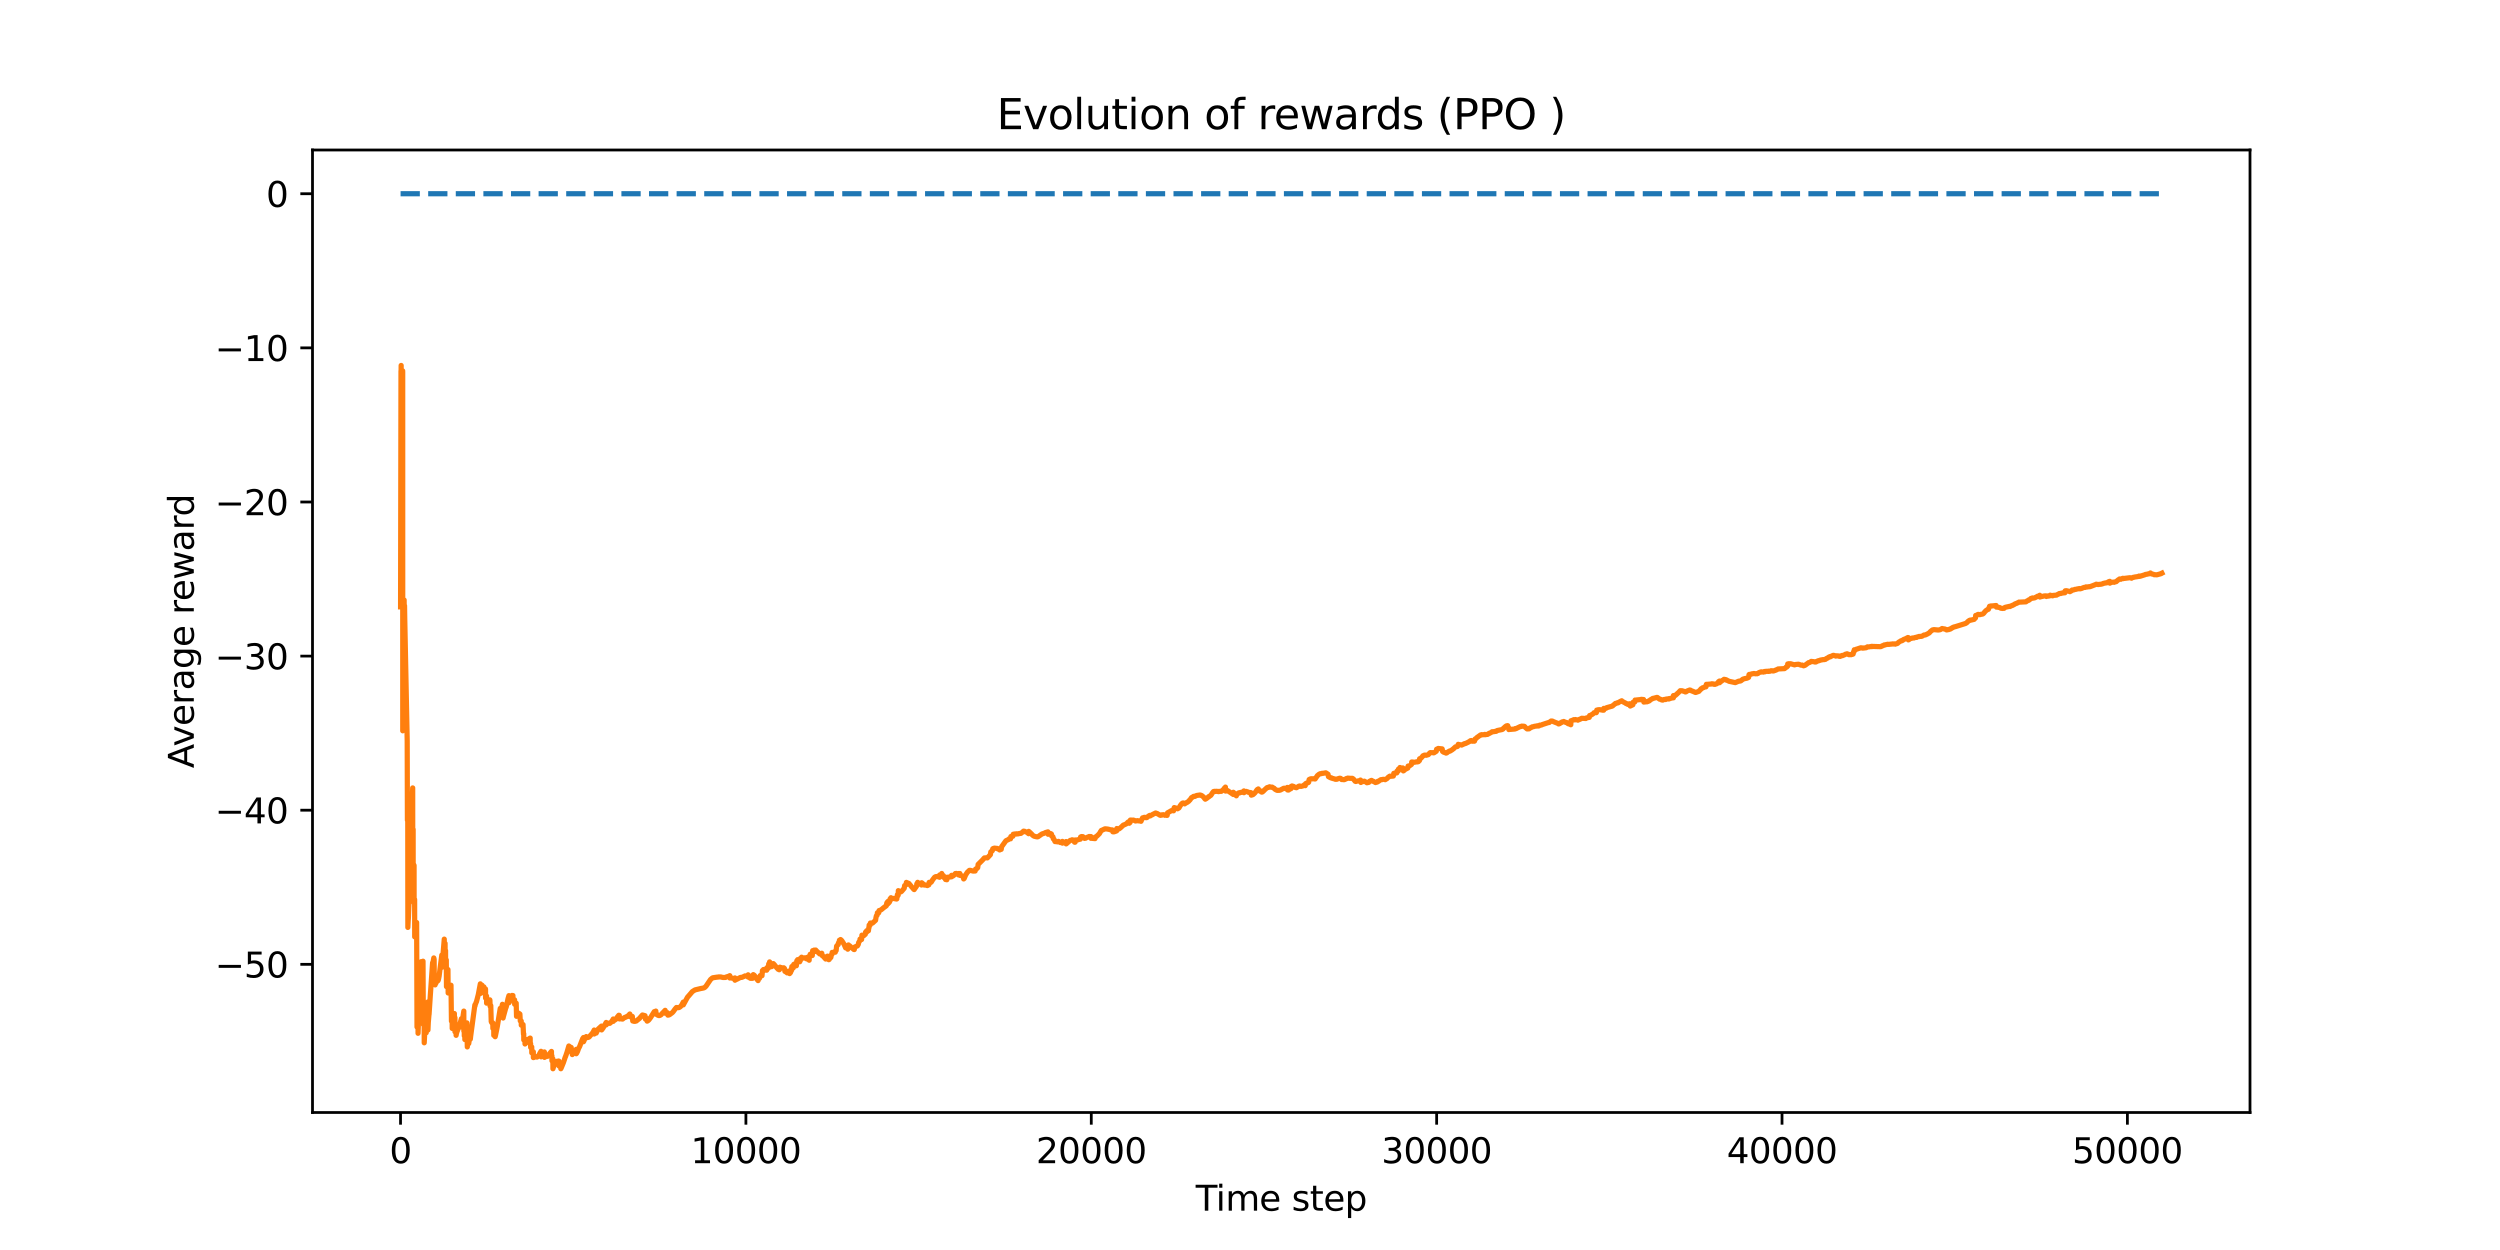 <?xml version="1.0" encoding="utf-8" standalone="no"?>
<!DOCTYPE svg PUBLIC "-//W3C//DTD SVG 1.1//EN"
  "http://www.w3.org/Graphics/SVG/1.1/DTD/svg11.dtd">
<svg xmlns:xlink="http://www.w3.org/1999/xlink" width="720pt" height="360pt" viewBox="0 0 720 360" xmlns="http://www.w3.org/2000/svg" version="1.1">
 <defs>
  <style type="text/css">*{stroke-linejoin: round; stroke-linecap: butt}</style>
 </defs>
 <g id="figure_1">
  <g id="patch_1">
   <path d="M 0 360 
L 720 360 
L 720 0 
L 0 0 
z
" style="fill: #ffffff"/>
  </g>
  <g id="axes_1">
   <g id="patch_2">
    <path d="M 90 320.4 
L 648 320.4 
L 648 43.2 
L 90 43.2 
z
" style="fill: #ffffff"/>
   </g>
   <g id="matplotlib.axis_1">
    <g id="xtick_1">
     <g id="line2d_1">
      <defs>
       <path id="meed6c6ba7a" d="M 0 0 
L 0 3.5 
" style="stroke: #000000; stroke-width: 0.8"/>
      </defs>
      <g>
       <use xlink:href="#meed6c6ba7a" x="115.354" y="320.4" style="stroke: #000000; stroke-width: 0.8"/>
      </g>
     </g>
     <g id="text_1">
      <!-- 0 -->
      <g transform="translate(112.172 334.998) scale(0.1 -0.1)">
       <defs>
        <path id="DejaVuSans-30" d="M 2034 4250 
Q 1547 4250 1301 3770 
Q 1056 3291 1056 2328 
Q 1056 1369 1301 889 
Q 1547 409 2034 409 
Q 2525 409 2770 889 
Q 3016 1369 3016 2328 
Q 3016 3291 2770 3770 
Q 2525 4250 2034 4250 
z
M 2034 4750 
Q 2819 4750 3233 4129 
Q 3647 3509 3647 2328 
Q 3647 1150 3233 529 
Q 2819 -91 2034 -91 
Q 1250 -91 836 529 
Q 422 1150 422 2328 
Q 422 3509 836 4129 
Q 1250 4750 2034 4750 
z
" transform="scale(0.016)"/>
       </defs>
       <use xlink:href="#DejaVuSans-30"/>
      </g>
     </g>
    </g>
    <g id="xtick_2">
     <g id="line2d_2">
      <g>
       <use xlink:href="#meed6c6ba7a" x="214.821" y="320.4" style="stroke: #000000; stroke-width: 0.8"/>
      </g>
     </g>
     <g id="text_2">
      <!-- 10000 -->
      <g transform="translate(198.915 334.998) scale(0.1 -0.1)">
       <defs>
        <path id="DejaVuSans-31" d="M 794 531 
L 1825 531 
L 1825 4091 
L 703 3866 
L 703 4441 
L 1819 4666 
L 2450 4666 
L 2450 531 
L 3481 531 
L 3481 0 
L 794 0 
L 794 531 
z
" transform="scale(0.016)"/>
       </defs>
       <use xlink:href="#DejaVuSans-31"/>
       <use xlink:href="#DejaVuSans-30" x="63.623"/>
       <use xlink:href="#DejaVuSans-30" x="127.246"/>
       <use xlink:href="#DejaVuSans-30" x="190.869"/>
       <use xlink:href="#DejaVuSans-30" x="254.492"/>
      </g>
     </g>
    </g>
    <g id="xtick_3">
     <g id="line2d_3">
      <g>
       <use xlink:href="#meed6c6ba7a" x="314.288" y="320.4" style="stroke: #000000; stroke-width: 0.8"/>
      </g>
     </g>
     <g id="text_3">
      <!-- 20000 -->
      <g transform="translate(298.382 334.998) scale(0.1 -0.1)">
       <defs>
        <path id="DejaVuSans-32" d="M 1228 531 
L 3431 531 
L 3431 0 
L 469 0 
L 469 531 
Q 828 903 1448 1529 
Q 2069 2156 2228 2338 
Q 2531 2678 2651 2914 
Q 2772 3150 2772 3378 
Q 2772 3750 2511 3984 
Q 2250 4219 1831 4219 
Q 1534 4219 1204 4116 
Q 875 4013 500 3803 
L 500 4441 
Q 881 4594 1212 4672 
Q 1544 4750 1819 4750 
Q 2544 4750 2975 4387 
Q 3406 4025 3406 3419 
Q 3406 3131 3298 2873 
Q 3191 2616 2906 2266 
Q 2828 2175 2409 1742 
Q 1991 1309 1228 531 
z
" transform="scale(0.016)"/>
       </defs>
       <use xlink:href="#DejaVuSans-32"/>
       <use xlink:href="#DejaVuSans-30" x="63.623"/>
       <use xlink:href="#DejaVuSans-30" x="127.246"/>
       <use xlink:href="#DejaVuSans-30" x="190.869"/>
       <use xlink:href="#DejaVuSans-30" x="254.492"/>
      </g>
     </g>
    </g>
    <g id="xtick_4">
     <g id="line2d_4">
      <g>
       <use xlink:href="#meed6c6ba7a" x="413.755" y="320.4" style="stroke: #000000; stroke-width: 0.8"/>
      </g>
     </g>
     <g id="text_4">
      <!-- 30000 -->
      <g transform="translate(397.849 334.998) scale(0.1 -0.1)">
       <defs>
        <path id="DejaVuSans-33" d="M 2597 2516 
Q 3050 2419 3304 2112 
Q 3559 1806 3559 1356 
Q 3559 666 3084 287 
Q 2609 -91 1734 -91 
Q 1441 -91 1130 -33 
Q 819 25 488 141 
L 488 750 
Q 750 597 1062 519 
Q 1375 441 1716 441 
Q 2309 441 2620 675 
Q 2931 909 2931 1356 
Q 2931 1769 2642 2001 
Q 2353 2234 1838 2234 
L 1294 2234 
L 1294 2753 
L 1863 2753 
Q 2328 2753 2575 2939 
Q 2822 3125 2822 3475 
Q 2822 3834 2567 4026 
Q 2313 4219 1838 4219 
Q 1578 4219 1281 4162 
Q 984 4106 628 3988 
L 628 4550 
Q 988 4650 1302 4700 
Q 1616 4750 1894 4750 
Q 2613 4750 3031 4423 
Q 3450 4097 3450 3541 
Q 3450 3153 3228 2886 
Q 3006 2619 2597 2516 
z
" transform="scale(0.016)"/>
       </defs>
       <use xlink:href="#DejaVuSans-33"/>
       <use xlink:href="#DejaVuSans-30" x="63.623"/>
       <use xlink:href="#DejaVuSans-30" x="127.246"/>
       <use xlink:href="#DejaVuSans-30" x="190.869"/>
       <use xlink:href="#DejaVuSans-30" x="254.492"/>
      </g>
     </g>
    </g>
    <g id="xtick_5">
     <g id="line2d_5">
      <g>
       <use xlink:href="#meed6c6ba7a" x="513.222" y="320.4" style="stroke: #000000; stroke-width: 0.8"/>
      </g>
     </g>
     <g id="text_5">
      <!-- 40000 -->
      <g transform="translate(497.316 334.998) scale(0.1 -0.1)">
       <defs>
        <path id="DejaVuSans-34" d="M 2419 4116 
L 825 1625 
L 2419 1625 
L 2419 4116 
z
M 2253 4666 
L 3047 4666 
L 3047 1625 
L 3713 1625 
L 3713 1100 
L 3047 1100 
L 3047 0 
L 2419 0 
L 2419 1100 
L 313 1100 
L 313 1709 
L 2253 4666 
z
" transform="scale(0.016)"/>
       </defs>
       <use xlink:href="#DejaVuSans-34"/>
       <use xlink:href="#DejaVuSans-30" x="63.623"/>
       <use xlink:href="#DejaVuSans-30" x="127.246"/>
       <use xlink:href="#DejaVuSans-30" x="190.869"/>
       <use xlink:href="#DejaVuSans-30" x="254.492"/>
      </g>
     </g>
    </g>
    <g id="xtick_6">
     <g id="line2d_6">
      <g>
       <use xlink:href="#meed6c6ba7a" x="612.69" y="320.4" style="stroke: #000000; stroke-width: 0.8"/>
      </g>
     </g>
     <g id="text_6">
      <!-- 50000 -->
      <g transform="translate(596.783 334.998) scale(0.1 -0.1)">
       <defs>
        <path id="DejaVuSans-35" d="M 691 4666 
L 3169 4666 
L 3169 4134 
L 1269 4134 
L 1269 2991 
Q 1406 3038 1543 3061 
Q 1681 3084 1819 3084 
Q 2600 3084 3056 2656 
Q 3513 2228 3513 1497 
Q 3513 744 3044 326 
Q 2575 -91 1722 -91 
Q 1428 -91 1123 -41 
Q 819 9 494 109 
L 494 744 
Q 775 591 1075 516 
Q 1375 441 1709 441 
Q 2250 441 2565 725 
Q 2881 1009 2881 1497 
Q 2881 1984 2565 2268 
Q 2250 2553 1709 2553 
Q 1456 2553 1204 2497 
Q 953 2441 691 2322 
L 691 4666 
z
" transform="scale(0.016)"/>
       </defs>
       <use xlink:href="#DejaVuSans-35"/>
       <use xlink:href="#DejaVuSans-30" x="63.623"/>
       <use xlink:href="#DejaVuSans-30" x="127.246"/>
       <use xlink:href="#DejaVuSans-30" x="190.869"/>
       <use xlink:href="#DejaVuSans-30" x="254.492"/>
      </g>
     </g>
    </g>
    <g id="text_7">
     <!-- Time step -->
     <g transform="translate(344.362 348.677) scale(0.1 -0.1)">
      <defs>
       <path id="DejaVuSans-54" d="M -19 4666 
L 3928 4666 
L 3928 4134 
L 2272 4134 
L 2272 0 
L 1638 0 
L 1638 4134 
L -19 4134 
L -19 4666 
z
" transform="scale(0.016)"/>
       <path id="DejaVuSans-69" d="M 603 3500 
L 1178 3500 
L 1178 0 
L 603 0 
L 603 3500 
z
M 603 4863 
L 1178 4863 
L 1178 4134 
L 603 4134 
L 603 4863 
z
" transform="scale(0.016)"/>
       <path id="DejaVuSans-6d" d="M 3328 2828 
Q 3544 3216 3844 3400 
Q 4144 3584 4550 3584 
Q 5097 3584 5394 3201 
Q 5691 2819 5691 2113 
L 5691 0 
L 5113 0 
L 5113 2094 
Q 5113 2597 4934 2840 
Q 4756 3084 4391 3084 
Q 3944 3084 3684 2787 
Q 3425 2491 3425 1978 
L 3425 0 
L 2847 0 
L 2847 2094 
Q 2847 2600 2669 2842 
Q 2491 3084 2119 3084 
Q 1678 3084 1418 2786 
Q 1159 2488 1159 1978 
L 1159 0 
L 581 0 
L 581 3500 
L 1159 3500 
L 1159 2956 
Q 1356 3278 1631 3431 
Q 1906 3584 2284 3584 
Q 2666 3584 2933 3390 
Q 3200 3197 3328 2828 
z
" transform="scale(0.016)"/>
       <path id="DejaVuSans-65" d="M 3597 1894 
L 3597 1613 
L 953 1613 
Q 991 1019 1311 708 
Q 1631 397 2203 397 
Q 2534 397 2845 478 
Q 3156 559 3463 722 
L 3463 178 
Q 3153 47 2828 -22 
Q 2503 -91 2169 -91 
Q 1331 -91 842 396 
Q 353 884 353 1716 
Q 353 2575 817 3079 
Q 1281 3584 2069 3584 
Q 2775 3584 3186 3129 
Q 3597 2675 3597 1894 
z
M 3022 2063 
Q 3016 2534 2758 2815 
Q 2500 3097 2075 3097 
Q 1594 3097 1305 2825 
Q 1016 2553 972 2059 
L 3022 2063 
z
" transform="scale(0.016)"/>
       <path id="DejaVuSans-20" transform="scale(0.016)"/>
       <path id="DejaVuSans-73" d="M 2834 3397 
L 2834 2853 
Q 2591 2978 2328 3040 
Q 2066 3103 1784 3103 
Q 1356 3103 1142 2972 
Q 928 2841 928 2578 
Q 928 2378 1081 2264 
Q 1234 2150 1697 2047 
L 1894 2003 
Q 2506 1872 2764 1633 
Q 3022 1394 3022 966 
Q 3022 478 2636 193 
Q 2250 -91 1575 -91 
Q 1294 -91 989 -36 
Q 684 19 347 128 
L 347 722 
Q 666 556 975 473 
Q 1284 391 1588 391 
Q 1994 391 2212 530 
Q 2431 669 2431 922 
Q 2431 1156 2273 1281 
Q 2116 1406 1581 1522 
L 1381 1569 
Q 847 1681 609 1914 
Q 372 2147 372 2553 
Q 372 3047 722 3315 
Q 1072 3584 1716 3584 
Q 2034 3584 2315 3537 
Q 2597 3491 2834 3397 
z
" transform="scale(0.016)"/>
       <path id="DejaVuSans-74" d="M 1172 4494 
L 1172 3500 
L 2356 3500 
L 2356 3053 
L 1172 3053 
L 1172 1153 
Q 1172 725 1289 603 
Q 1406 481 1766 481 
L 2356 481 
L 2356 0 
L 1766 0 
Q 1100 0 847 248 
Q 594 497 594 1153 
L 594 3053 
L 172 3053 
L 172 3500 
L 594 3500 
L 594 4494 
L 1172 4494 
z
" transform="scale(0.016)"/>
       <path id="DejaVuSans-70" d="M 1159 525 
L 1159 -1331 
L 581 -1331 
L 581 3500 
L 1159 3500 
L 1159 2969 
Q 1341 3281 1617 3432 
Q 1894 3584 2278 3584 
Q 2916 3584 3314 3078 
Q 3713 2572 3713 1747 
Q 3713 922 3314 415 
Q 2916 -91 2278 -91 
Q 1894 -91 1617 61 
Q 1341 213 1159 525 
z
M 3116 1747 
Q 3116 2381 2855 2742 
Q 2594 3103 2138 3103 
Q 1681 3103 1420 2742 
Q 1159 2381 1159 1747 
Q 1159 1113 1420 752 
Q 1681 391 2138 391 
Q 2594 391 2855 752 
Q 3116 1113 3116 1747 
z
" transform="scale(0.016)"/>
      </defs>
      <use xlink:href="#DejaVuSans-54"/>
      <use xlink:href="#DejaVuSans-69" x="57.959"/>
      <use xlink:href="#DejaVuSans-6d" x="85.742"/>
      <use xlink:href="#DejaVuSans-65" x="183.154"/>
      <use xlink:href="#DejaVuSans-20" x="244.678"/>
      <use xlink:href="#DejaVuSans-73" x="276.465"/>
      <use xlink:href="#DejaVuSans-74" x="328.564"/>
      <use xlink:href="#DejaVuSans-65" x="367.773"/>
      <use xlink:href="#DejaVuSans-70" x="429.297"/>
     </g>
    </g>
   </g>
   <g id="matplotlib.axis_2">
    <g id="ytick_1">
     <g id="line2d_7">
      <defs>
       <path id="mae76457899" d="M 0 0 
L -3.5 0 
" style="stroke: #000000; stroke-width: 0.8"/>
      </defs>
      <g>
       <use xlink:href="#mae76457899" x="90" y="277.726" style="stroke: #000000; stroke-width: 0.8"/>
      </g>
     </g>
     <g id="text_8">
      <!-- −50 -->
      <g transform="translate(61.895 281.525) scale(0.1 -0.1)">
       <defs>
        <path id="DejaVuSans-2212" d="M 678 2272 
L 4684 2272 
L 4684 1741 
L 678 1741 
L 678 2272 
z
" transform="scale(0.016)"/>
       </defs>
       <use xlink:href="#DejaVuSans-2212"/>
       <use xlink:href="#DejaVuSans-35" x="83.789"/>
       <use xlink:href="#DejaVuSans-30" x="147.412"/>
      </g>
     </g>
    </g>
    <g id="ytick_2">
     <g id="line2d_8">
      <g>
       <use xlink:href="#mae76457899" x="90" y="233.341" style="stroke: #000000; stroke-width: 0.8"/>
      </g>
     </g>
     <g id="text_9">
      <!-- −40 -->
      <g transform="translate(61.895 237.14) scale(0.1 -0.1)">
       <use xlink:href="#DejaVuSans-2212"/>
       <use xlink:href="#DejaVuSans-34" x="83.789"/>
       <use xlink:href="#DejaVuSans-30" x="147.412"/>
      </g>
     </g>
    </g>
    <g id="ytick_3">
     <g id="line2d_9">
      <g>
       <use xlink:href="#mae76457899" x="90" y="188.956" style="stroke: #000000; stroke-width: 0.8"/>
      </g>
     </g>
     <g id="text_10">
      <!-- −30 -->
      <g transform="translate(61.895 192.755) scale(0.1 -0.1)">
       <use xlink:href="#DejaVuSans-2212"/>
       <use xlink:href="#DejaVuSans-33" x="83.789"/>
       <use xlink:href="#DejaVuSans-30" x="147.412"/>
      </g>
     </g>
    </g>
    <g id="ytick_4">
     <g id="line2d_10">
      <g>
       <use xlink:href="#mae76457899" x="90" y="144.57" style="stroke: #000000; stroke-width: 0.8"/>
      </g>
     </g>
     <g id="text_11">
      <!-- −20 -->
      <g transform="translate(61.895 148.37) scale(0.1 -0.1)">
       <use xlink:href="#DejaVuSans-2212"/>
       <use xlink:href="#DejaVuSans-32" x="83.789"/>
       <use xlink:href="#DejaVuSans-30" x="147.412"/>
      </g>
     </g>
    </g>
    <g id="ytick_5">
     <g id="line2d_11">
      <g>
       <use xlink:href="#mae76457899" x="90" y="100.185" style="stroke: #000000; stroke-width: 0.8"/>
      </g>
     </g>
     <g id="text_12">
      <!-- −10 -->
      <g transform="translate(61.895 103.984) scale(0.1 -0.1)">
       <use xlink:href="#DejaVuSans-2212"/>
       <use xlink:href="#DejaVuSans-31" x="83.789"/>
       <use xlink:href="#DejaVuSans-30" x="147.412"/>
      </g>
     </g>
    </g>
    <g id="ytick_6">
     <g id="line2d_12">
      <g>
       <use xlink:href="#mae76457899" x="90" y="55.8" style="stroke: #000000; stroke-width: 0.8"/>
      </g>
     </g>
     <g id="text_13">
      <!-- 0 -->
      <g transform="translate(76.638 59.599) scale(0.1 -0.1)">
       <use xlink:href="#DejaVuSans-30"/>
      </g>
     </g>
    </g>
    <g id="text_14">
     <!-- Average reward -->
     <g transform="translate(55.816 221.237) rotate(-90) scale(0.1 -0.1)">
      <defs>
       <path id="DejaVuSans-41" d="M 2188 4044 
L 1331 1722 
L 3047 1722 
L 2188 4044 
z
M 1831 4666 
L 2547 4666 
L 4325 0 
L 3669 0 
L 3244 1197 
L 1141 1197 
L 716 0 
L 50 0 
L 1831 4666 
z
" transform="scale(0.016)"/>
       <path id="DejaVuSans-76" d="M 191 3500 
L 800 3500 
L 1894 563 
L 2988 3500 
L 3597 3500 
L 2284 0 
L 1503 0 
L 191 3500 
z
" transform="scale(0.016)"/>
       <path id="DejaVuSans-72" d="M 2631 2963 
Q 2534 3019 2420 3045 
Q 2306 3072 2169 3072 
Q 1681 3072 1420 2755 
Q 1159 2438 1159 1844 
L 1159 0 
L 581 0 
L 581 3500 
L 1159 3500 
L 1159 2956 
Q 1341 3275 1631 3429 
Q 1922 3584 2338 3584 
Q 2397 3584 2469 3576 
Q 2541 3569 2628 3553 
L 2631 2963 
z
" transform="scale(0.016)"/>
       <path id="DejaVuSans-61" d="M 2194 1759 
Q 1497 1759 1228 1600 
Q 959 1441 959 1056 
Q 959 750 1161 570 
Q 1363 391 1709 391 
Q 2188 391 2477 730 
Q 2766 1069 2766 1631 
L 2766 1759 
L 2194 1759 
z
M 3341 1997 
L 3341 0 
L 2766 0 
L 2766 531 
Q 2569 213 2275 61 
Q 1981 -91 1556 -91 
Q 1019 -91 701 211 
Q 384 513 384 1019 
Q 384 1609 779 1909 
Q 1175 2209 1959 2209 
L 2766 2209 
L 2766 2266 
Q 2766 2663 2505 2880 
Q 2244 3097 1772 3097 
Q 1472 3097 1187 3025 
Q 903 2953 641 2809 
L 641 3341 
Q 956 3463 1253 3523 
Q 1550 3584 1831 3584 
Q 2591 3584 2966 3190 
Q 3341 2797 3341 1997 
z
" transform="scale(0.016)"/>
       <path id="DejaVuSans-67" d="M 2906 1791 
Q 2906 2416 2648 2759 
Q 2391 3103 1925 3103 
Q 1463 3103 1205 2759 
Q 947 2416 947 1791 
Q 947 1169 1205 825 
Q 1463 481 1925 481 
Q 2391 481 2648 825 
Q 2906 1169 2906 1791 
z
M 3481 434 
Q 3481 -459 3084 -895 
Q 2688 -1331 1869 -1331 
Q 1566 -1331 1297 -1286 
Q 1028 -1241 775 -1147 
L 775 -588 
Q 1028 -725 1275 -790 
Q 1522 -856 1778 -856 
Q 2344 -856 2625 -561 
Q 2906 -266 2906 331 
L 2906 616 
Q 2728 306 2450 153 
Q 2172 0 1784 0 
Q 1141 0 747 490 
Q 353 981 353 1791 
Q 353 2603 747 3093 
Q 1141 3584 1784 3584 
Q 2172 3584 2450 3431 
Q 2728 3278 2906 2969 
L 2906 3500 
L 3481 3500 
L 3481 434 
z
" transform="scale(0.016)"/>
       <path id="DejaVuSans-77" d="M 269 3500 
L 844 3500 
L 1563 769 
L 2278 3500 
L 2956 3500 
L 3675 769 
L 4391 3500 
L 4966 3500 
L 4050 0 
L 3372 0 
L 2619 2869 
L 1863 0 
L 1184 0 
L 269 3500 
z
" transform="scale(0.016)"/>
       <path id="DejaVuSans-64" d="M 2906 2969 
L 2906 4863 
L 3481 4863 
L 3481 0 
L 2906 0 
L 2906 525 
Q 2725 213 2448 61 
Q 2172 -91 1784 -91 
Q 1150 -91 751 415 
Q 353 922 353 1747 
Q 353 2572 751 3078 
Q 1150 3584 1784 3584 
Q 2172 3584 2448 3432 
Q 2725 3281 2906 2969 
z
M 947 1747 
Q 947 1113 1208 752 
Q 1469 391 1925 391 
Q 2381 391 2643 752 
Q 2906 1113 2906 1747 
Q 2906 2381 2643 2742 
Q 2381 3103 1925 3103 
Q 1469 3103 1208 2742 
Q 947 2381 947 1747 
z
" transform="scale(0.016)"/>
      </defs>
      <use xlink:href="#DejaVuSans-41"/>
      <use xlink:href="#DejaVuSans-76" x="62.533"/>
      <use xlink:href="#DejaVuSans-65" x="121.713"/>
      <use xlink:href="#DejaVuSans-72" x="183.236"/>
      <use xlink:href="#DejaVuSans-61" x="224.35"/>
      <use xlink:href="#DejaVuSans-67" x="285.629"/>
      <use xlink:href="#DejaVuSans-65" x="349.105"/>
      <use xlink:href="#DejaVuSans-20" x="410.629"/>
      <use xlink:href="#DejaVuSans-72" x="442.416"/>
      <use xlink:href="#DejaVuSans-65" x="481.279"/>
      <use xlink:href="#DejaVuSans-77" x="542.803"/>
      <use xlink:href="#DejaVuSans-61" x="624.59"/>
      <use xlink:href="#DejaVuSans-72" x="685.869"/>
      <use xlink:href="#DejaVuSans-64" x="725.232"/>
     </g>
    </g>
   </g>
   <g id="line2d_13">
    <path d="M 115.364 55.8 
L 622.636 55.8 
L 622.636 55.8 
" clip-path="url(#p3127c56d08)" style="fill: none; stroke-dasharray: 5.55,2.4; stroke-dashoffset: 0; stroke: #1f77b4; stroke-width: 1.5"/>
   </g>
   <g id="line2d_14">
    <path d="M 115.364 174.777 
L 115.483 106.85 
L 115.513 107.109 
L 115.533 105.25 
L 115.553 125.466 
L 115.642 118.73 
L 115.831 109.13 
L 115.851 109.41 
L 115.97 106.807 
L 115.98 107.249 
L 115.99 210.472 
L 116.1 197.81 
L 116.378 173.595 
L 116.388 172.795 
L 116.418 177.02 
L 116.448 174.657 
L 116.508 174.428 
L 116.567 178.167 
L 117.273 213.395 
L 117.333 236.216 
L 117.393 235.291 
L 117.433 235.529 
L 117.462 267.095 
L 117.552 265.255 
L 117.582 264.897 
L 117.612 264.501 
L 117.781 260.272 
L 118.248 245.189 
L 118.686 230.936 
L 118.706 231.23 
L 118.855 226.922 
L 118.865 241.526 
L 118.974 239.13 
L 118.984 238.844 
L 118.994 250.471 
L 119.104 249.574 
L 119.114 249.621 
L 119.123 249.285 
L 119.133 248.983 
L 119.233 249.241 
L 119.253 249.24 
L 119.263 260.041 
L 119.372 259.117 
L 119.402 259.003 
L 119.412 259.032 
L 119.432 269.804 
L 119.531 268.775 
L 119.8 267.373 
L 119.81 267.759 
L 119.889 267.176 
L 119.989 265.677 
L 120.098 295.779 
L 120.118 295.409 
L 120.387 289.294 
L 120.397 297.588 
L 120.496 294.89 
L 120.874 287.234 
L 121.332 276.952 
L 121.352 287.897 
L 121.441 285.817 
L 121.829 276.83 
L 121.919 295.052 
L 121.948 294.511 
L 122.157 290.745 
L 122.177 300.325 
L 122.267 298.499 
L 122.734 288.793 
L 122.744 297.44 
L 122.844 295.651 
L 123.241 288.553 
L 123.251 296.645 
L 123.351 294.473 
L 123.56 291.991 
L 123.57 292.17 
L 123.938 286.578 
L 124.584 277.263 
L 124.614 277.572 
L 124.684 277.273 
L 124.932 275.886 
L 125.012 276.222 
L 125.032 276.442 
L 125.072 283.177 
L 125.151 283.076 
L 125.31 283.652 
L 125.34 283.326 
L 125.44 283.082 
L 125.46 283.091 
L 125.489 283.041 
L 125.499 283.194 
L 125.529 283.187 
L 125.539 283.18 
L 125.708 282.293 
L 125.748 282.182 
L 125.758 282.374 
L 125.768 282.524 
L 125.828 282.129 
L 125.857 282.257 
L 125.907 282.219 
L 125.927 282.612 
L 126.017 282.188 
L 126.036 282.482 
L 126.136 282.442 
L 126.255 282.175 
L 126.474 281.089 
L 126.703 279.185 
L 127.24 275.064 
L 127.25 278.592 
L 127.349 277.689 
L 127.946 270.471 
L 127.956 274.505 
L 128.056 273.109 
L 128.185 271.683 
L 128.195 274.953 
L 128.294 274.083 
L 128.324 273.771 
L 128.334 278.706 
L 128.434 277.549 
L 128.533 276.449 
L 128.583 284.148 
L 128.662 283.206 
L 129.011 279.229 
L 129.07 285.98 
L 129.13 285.58 
L 129.16 285.385 
L 129.19 285.719 
L 129.249 285.488 
L 129.289 285.469 
L 129.438 284.936 
L 129.627 284.304 
L 129.796 284.076 
L 129.886 283.743 
L 130.015 294.102 
L 130.214 293.278 
L 130.234 296.185 
L 130.324 295.534 
L 130.433 294.697 
L 130.861 291.899 
L 130.871 294.593 
L 130.97 293.587 
L 131.02 293.078 
L 131.03 297.152 
L 131.139 296.519 
L 131.348 295.564 
L 131.358 298.174 
L 131.457 297.64 
L 131.746 296.718 
L 132.184 295.354 
L 131.766 296.772 
L 132.233 295.468 
L 132.591 294.431 
L 132.88 293.393 
L 132.89 295.776 
L 132.989 295.255 
L 133.407 292.31 
L 133.576 291.196 
L 133.596 296.989 
L 133.695 295.977 
L 133.705 296.055 
L 133.715 298.329 
L 133.815 297.595 
L 133.865 297.137 
L 133.874 299.391 
L 133.974 298.381 
L 134.332 295.816 
L 134.471 294.59 
L 134.581 301.512 
L 134.611 301.224 
L 134.989 298.419 
L 134.998 300.543 
L 135.098 299.88 
L 135.446 297.195 
L 135.456 299.272 
L 135.555 298.394 
L 136.759 289.412 
L 136.779 289.446 
L 136.789 289.749 
L 136.878 289.335 
L 137.137 288.654 
L 137.197 288.571 
L 137.396 287.816 
L 137.754 286.418 
L 138.331 283.347 
L 138.341 286.13 
L 138.44 285.409 
L 138.738 283.884 
L 138.47 285.474 
L 138.748 283.95 
L 138.758 284.017 
L 138.828 283.738 
L 138.838 285.897 
L 138.937 285.475 
L 139.146 284.784 
L 139.276 284.457 
L 139.295 284.499 
L 139.355 284.224 
L 139.365 285.968 
L 139.465 285.646 
L 139.624 285.28 
L 139.803 284.849 
L 139.823 284.814 
L 139.833 284.834 
L 139.843 287.446 
L 139.952 287.192 
L 140.061 286.896 
L 140.131 286.859 
L 140.141 288.904 
L 140.25 288.771 
L 140.618 288.371 
L 141.066 287.955 
L 141.096 288.079 
L 141.155 289.798 
L 141.215 289.773 
L 141.275 289.822 
L 141.295 289.758 
L 141.335 289.571 
L 141.344 289.628 
L 141.474 294.277 
L 141.752 294.709 
L 141.792 294.68 
L 141.862 294.535 
L 141.911 294.581 
L 141.951 296.177 
L 142.031 296.056 
L 142.1 295.979 
L 142.2 295.806 
L 142.21 298.183 
L 142.319 297.984 
L 142.339 297.906 
L 142.538 297.277 
L 142.598 297.045 
L 142.608 298.576 
L 142.707 298.185 
L 143.224 295.642 
L 144.07 290.417 
L 144.08 290.468 
L 144.09 292.231 
L 144.189 291.633 
L 144.687 289.284 
L 144.697 289.237 
L 144.756 292.176 
L 144.826 291.902 
L 144.856 291.777 
L 144.885 293.199 
L 144.965 292.823 
L 145.711 290.102 
L 145.731 290.18 
L 145.801 289.969 
L 146.308 287.625 
L 146.566 286.745 
L 146.576 288.793 
L 146.686 288.66 
L 146.835 288.278 
L 147.044 287.641 
L 147.054 287.688 
L 147.114 287.498 
L 147.372 286.782 
L 147.462 286.684 
L 147.511 286.746 
L 147.541 286.83 
L 147.611 286.717 
L 147.72 286.709 
L 147.75 288.052 
L 147.84 287.924 
L 148.198 287.946 
L 148.218 289.225 
L 148.317 289.198 
L 148.576 289.08 
L 148.665 288.91 
L 148.755 292.698 
L 148.795 292.64 
L 148.914 292.423 
L 149.292 291.756 
L 149.342 291.829 
L 149.362 291.788 
L 149.73 292.059 
L 149.839 294.028 
L 149.849 293.973 
L 150.088 294.094 
L 150.117 294.046 
L 150.127 295.247 
L 150.237 295.222 
L 150.316 295.304 
L 150.495 295.302 
L 150.635 295.071 
L 150.764 297.857 
L 150.834 297.705 
L 150.844 299.503 
L 150.953 299.332 
L 151.172 299.221 
L 151.202 300.666 
L 151.291 300.583 
L 151.47 300.22 
L 151.699 299.679 
L 151.808 299.392 
L 151.838 299.53 
L 151.858 299.545 
L 151.978 299.472 
L 152.027 299.452 
L 152.047 299.393 
L 152.346 299.188 
L 152.495 299.119 
L 152.624 298.984 
L 152.694 298.971 
L 152.704 300.679 
L 152.813 300.537 
L 152.823 301.65 
L 152.932 301.607 
L 153.082 301.5 
L 152.952 301.633 
L 153.121 301.564 
L 153.141 301.528 
L 153.151 303.215 
L 153.261 303.028 
L 153.44 303.007 
L 153.599 302.919 
L 153.609 304.586 
L 153.718 304.562 
L 153.818 304.437 
L 153.897 304.319 
L 153.937 304.372 
L 154.066 304.358 
L 154.076 304.393 
L 154.265 304.349 
L 154.275 304.305 
L 154.325 304.418 
L 154.375 304.348 
L 154.574 304.431 
L 154.584 304.38 
L 154.683 304.432 
L 154.753 304.331 
L 155.051 304.135 
L 155.21 303.855 
L 155.419 303.446 
L 155.807 302.78 
L 155.837 304.366 
L 155.926 304.245 
L 156.076 304.05 
L 156.235 303.863 
L 156.364 303.586 
L 156.394 303.607 
L 156.513 303.331 
L 156.662 303.002 
L 156.692 303.056 
L 156.782 302.964 
L 156.812 304.526 
L 156.901 304.439 
L 156.921 304.462 
L 157.289 304.234 
L 157.677 304.227 
L 157.856 303.931 
L 158.821 302.811 
L 158.831 304.278 
L 158.94 304.066 
L 158.95 304.053 
L 158.96 305.515 
L 159.07 305.287 
L 159.219 304.925 
L 159.249 307.8 
L 159.338 307.496 
L 159.806 306.274 
L 159.816 306.304 
L 159.865 306.155 
L 160.064 305.94 
L 160.174 305.854 
L 160.343 305.666 
L 160.432 305.777 
L 160.462 305.741 
L 160.581 305.644 
L 160.591 305.651 
L 160.76 305.649 
L 160.85 305.567 
L 160.89 305.581 
L 160.949 305.594 
L 160.989 306.999 
L 161.069 306.986 
L 161.218 306.926 
L 161.308 306.828 
L 161.506 306.415 
L 161.516 307.796 
L 161.626 307.575 
L 162.262 306.029 
L 162.809 304.39 
L 162.819 304.418 
L 162.879 304.278 
L 163.277 303.111 
L 163.824 301.246 
L 163.973 301.474 
L 163.993 301.403 
L 164.003 301.369 
L 164.083 301.465 
L 164.351 301.65 
L 164.361 301.616 
L 164.51 301.669 
L 164.52 302.966 
L 164.63 302.857 
L 164.809 302.698 
L 164.819 303.72 
L 164.928 303.55 
L 165.107 303.257 
L 165.943 302.215 
L 165.953 303.476 
L 166.062 303.344 
L 166.331 302.808 
L 166.659 301.906 
L 166.927 301.423 
L 167.305 300.431 
L 167.823 299.107 
L 167.833 299.113 
L 168.041 298.81 
L 168.051 300.02 
L 168.151 299.824 
L 168.539 298.889 
L 168.748 298.619 
L 168.758 298.645 
L 168.827 298.534 
L 168.837 298.561 
L 168.857 298.549 
L 168.907 298.637 
L 169.165 298.829 
L 169.245 298.761 
L 169.295 298.786 
L 169.524 298.728 
L 169.703 298.62 
L 169.882 298.385 
L 170.598 297.582 
L 170.797 297.255 
L 170.836 297.22 
L 170.866 297.173 
L 171.125 296.65 
L 171.135 297.794 
L 171.234 297.619 
L 171.672 296.79 
L 171.702 297.534 
L 171.781 297.363 
L 172.299 296.355 
L 173.224 295.514 
L 173.263 296.617 
L 173.343 296.528 
L 173.701 296.037 
L 174.576 294.464 
L 174.586 295.169 
L 174.686 295.023 
L 175.143 294.665 
L 175.223 294.728 
L 175.263 294.673 
L 175.611 294.724 
L 175.76 294.603 
L 176.059 294.333 
L 176.546 293.609 
L 176.606 293.472 
L 176.616 294.154 
L 176.715 294.009 
L 176.735 294.002 
L 176.765 293.927 
L 176.775 293.917 
L 176.944 293.83 
L 177.153 293.726 
L 177.312 293.55 
L 177.332 293.597 
L 177.411 293.522 
L 177.7 293.038 
L 178.207 292.397 
L 178.227 292.417 
L 178.346 292.419 
L 178.426 293.456 
L 178.466 293.39 
L 179.301 293.491 
L 179.47 293.36 
L 179.649 293.197 
L 179.808 293.078 
L 179.818 293.101 
L 179.868 293.043 
L 179.908 293.045 
L 179.948 293.006 
L 180.017 293.046 
L 180.186 292.951 
L 180.326 292.846 
L 180.405 292.867 
L 180.425 292.814 
L 180.564 292.736 
L 180.624 292.747 
L 180.654 292.712 
L 180.803 292.607 
L 181.141 292.317 
L 181.36 292.048 
L 181.38 292.033 
L 181.39 292.8 
L 181.499 292.739 
L 181.718 292.695 
L 182.056 292.699 
L 182.096 292.754 
L 182.116 292.737 
L 182.225 294.046 
L 182.245 294.029 
L 182.514 294.111 
L 182.524 294.087 
L 182.613 294.146 
L 182.932 294.146 
L 183.141 294.045 
L 183.27 294.042 
L 183.389 293.92 
L 184.115 293.353 
L 185.021 292.318 
L 185.13 292.368 
L 185.15 292.345 
L 185.767 292.518 
L 185.886 293.51 
L 186.005 293.49 
L 185.916 293.468 
L 186.015 293.467 
L 186.154 293.386 
L 186.324 293.354 
L 186.373 294.085 
L 186.443 294.061 
L 186.662 293.914 
L 186.861 293.739 
L 187.04 293.507 
L 187.418 292.994 
L 187.736 292.469 
L 188.432 291.357 
L 188.552 291.364 
L 188.79 291.249 
L 188.88 291.191 
L 188.91 292.1 
L 188.999 292.048 
L 189.138 292.083 
L 189.377 292.326 
L 189.387 292.301 
L 189.467 292.397 
L 189.686 292.459 
L 189.785 292.467 
L 189.795 292.492 
L 190.073 292.435 
L 190.422 292.222 
L 190.66 291.915 
L 191.168 291.405 
L 191.565 290.973 
L 191.575 291.811 
L 191.685 291.75 
L 192.232 291.67 
L 192.351 292.366 
L 192.709 292.288 
L 192.978 292.127 
L 193.147 291.993 
L 193.634 291.629 
L 193.873 291.367 
L 194.42 290.609 
L 194.808 290.156 
L 194.888 290.199 
L 194.937 290.169 
L 195.226 290.201 
L 195.445 290.2 
L 195.584 290.157 
L 195.813 290.026 
L 196.022 289.861 
L 196.34 289.435 
L 196.778 288.605 
L 196.797 289.409 
L 196.887 289.221 
L 198.001 287.192 
L 198.419 286.724 
L 199.095 285.936 
L 199.374 285.592 
L 199.384 285.61 
L 199.463 285.531 
L 200.159 285.095 
L 201.801 284.697 
L 201.91 284.667 
L 201.93 284.684 
L 202.507 284.567 
L 202.646 284.523 
L 202.756 284.497 
L 202.994 284.355 
L 203.352 284.005 
L 203.84 283.274 
L 204.635 282.1 
L 205.212 281.616 
L 206.515 281.415 
L 206.754 281.422 
L 206.923 281.349 
L 207.649 281.369 
L 207.938 281.461 
L 208.047 281.458 
L 208.186 281.511 
L 208.306 281.52 
L 208.962 281.499 
L 209.151 281.354 
L 209.271 281.341 
L 209.917 281.139 
L 210.176 280.99 
L 210.186 281.665 
L 210.295 281.601 
L 211.25 281.781 
L 211.369 281.804 
L 211.379 281.788 
L 211.548 281.75 
L 211.668 281.641 
L 211.678 282.305 
L 211.787 282.209 
L 212.304 281.98 
L 213.249 281.494 
L 213.548 281.494 
L 213.687 281.468 
L 214.413 281.146 
L 214.562 281.06 
L 214.572 281.076 
L 215.079 281.086 
L 215.378 281.316 
L 215.448 281.401 
L 215.457 280.747 
L 215.567 280.858 
L 215.895 281.141 
L 216.014 281.699 
L 216.024 281.666 
L 216.114 281.75 
L 216.313 281.756 
L 216.741 281.751 
L 216.78 281.301 
L 216.86 281.333 
L 216.9 281.359 
L 216.94 280.693 
L 217.019 280.738 
L 217.248 280.901 
L 217.894 281.855 
L 218.103 282.171 
L 218.113 282.14 
L 218.203 282.219 
L 218.322 282.416 
L 218.332 281.904 
L 218.432 282.044 
L 218.451 282.074 
L 218.461 281.659 
L 218.571 281.711 
L 218.72 281.774 
L 218.73 281.335 
L 218.839 281.403 
L 218.879 281.419 
L 218.929 280.978 
L 218.999 281.02 
L 219.187 280.979 
L 219.456 281.001 
L 219.585 279.516 
L 219.854 279.658 
L 219.874 279.22 
L 219.963 279.299 
L 220.152 279.33 
L 220.272 279.322 
L 220.64 279.375 
L 220.739 279.387 
L 220.749 279.393 
L 220.799 279.416 
L 220.839 278.727 
L 220.918 278.751 
L 221.296 278.834 
L 221.386 277.603 
L 221.426 277.633 
L 221.624 277.71 
L 221.644 277.028 
L 221.734 277.151 
L 222.112 277.645 
L 222.132 277.663 
L 222.201 278.403 
L 222.241 277.788 
L 222.41 277.919 
L 222.709 278.181 
L 222.719 277.52 
L 222.818 277.619 
L 222.977 277.809 
L 222.987 277.8 
L 223.554 278.526 
L 223.733 278.759 
L 223.773 278.768 
L 223.813 278.821 
L 224.121 279.162 
L 224.26 279.168 
L 224.419 279.294 
L 224.429 279.279 
L 224.499 279.223 
L 224.618 278.543 
L 224.638 278.602 
L 224.748 278.608 
L 225.543 278.802 
L 225.653 278.739 
L 225.673 278.748 
L 225.911 278.928 
L 225.713 278.72 
L 225.921 278.916 
L 225.971 278.984 
L 226.051 279.751 
L 226.091 279.749 
L 226.1 279.74 
L 226.17 279.819 
L 226.449 279.967 
L 226.707 280.194 
L 226.717 279.756 
L 226.817 279.814 
L 227.085 280.118 
L 227.244 280.218 
L 227.413 280.397 
L 227.423 279.882 
L 227.523 279.986 
L 227.652 280.135 
L 227.662 279.711 
L 227.772 279.777 
L 227.791 279.796 
L 227.801 279.138 
L 227.901 279.257 
L 228 279.404 
L 228.05 278.366 
L 228.13 278.451 
L 228.478 278.732 
L 228.597 277.75 
L 228.607 277.753 
L 228.697 277.682 
L 228.856 277.629 
L 229.244 277.486 
L 229.353 278.142 
L 229.482 276.714 
L 229.681 276.82 
L 229.711 276.382 
L 229.791 276.513 
L 230.328 276.987 
L 230.338 276.563 
L 230.437 276.632 
L 230.487 276.668 
L 230.497 276.02 
L 230.606 276.025 
L 230.726 276.125 
L 230.815 276.108 
L 230.855 275.672 
L 230.935 275.721 
L 231.332 275.921 
L 231.342 275.891 
L 231.661 275.927 
L 231.73 275.852 
L 231.78 275.9 
L 232.098 276.005 
L 232.347 276.176 
L 232.367 275.749 
L 232.456 275.864 
L 233.043 276.547 
L 233.063 275.464 
L 233.163 275.633 
L 233.173 275.615 
L 233.183 275.176 
L 233.292 275.237 
L 233.332 275.256 
L 233.342 274.817 
L 233.441 274.885 
L 233.74 275.057 
L 233.938 275.193 
L 234.048 273.783 
L 234.078 273.803 
L 234.247 273.909 
L 234.456 274.048 
L 234.476 273.622 
L 234.565 273.696 
L 234.913 274.03 
L 234.923 273.61 
L 235.023 273.754 
L 236.077 274.736 
L 236.097 274.714 
L 236.107 274.683 
L 236.157 274.733 
L 236.206 274.735 
L 236.485 274.627 
L 236.664 274.532 
L 236.674 274.543 
L 236.793 275.211 
L 236.992 275.316 
L 237.798 276.202 
L 237.808 275.575 
L 237.917 275.68 
L 237.937 275.648 
L 238.017 275.726 
L 238.255 275.886 
L 238.295 275.888 
L 238.315 275.367 
L 238.414 275.398 
L 238.514 275.462 
L 238.534 275.983 
L 238.623 275.889 
L 238.673 275.865 
L 238.683 276.393 
L 238.792 276.332 
L 238.822 276.319 
L 238.872 275.861 
L 238.942 275.948 
L 239.27 275.788 
L 239.3 275.747 
L 239.389 275.04 
L 239.419 275.049 
L 239.598 274.884 
L 239.658 274.29 
L 239.718 274.329 
L 240.284 274.234 
L 240.563 274.233 
L 240.682 273.743 
L 240.812 273.754 
L 240.941 272.49 
L 241.21 272.17 
L 241.379 272.059 
L 241.478 271.529 
L 241.498 271.535 
L 241.667 271.464 
L 241.757 270.776 
L 241.786 270.807 
L 241.936 270.897 
L 242.065 271.003 
L 242.075 270.586 
L 242.174 270.654 
L 242.353 270.824 
L 242.453 270.934 
L 243.08 271.927 
L 243.537 272.983 
L 243.547 272.976 
L 243.557 272.475 
L 243.656 272.713 
L 243.706 272.813 
L 243.736 272.799 
L 243.885 272.951 
L 243.935 273.036 
L 244.134 273.327 
L 244.144 273.322 
L 244.164 273.368 
L 244.223 272.502 
L 244.293 272.568 
L 244.323 272.572 
L 244.353 272.14 
L 244.432 272.261 
L 244.631 272.364 
L 244.721 272.419 
L 244.89 272.575 
L 244.9 272.564 
L 244.959 272.659 
L 245.318 272.979 
L 245.477 273.078 
L 245.805 273.365 
L 245.815 273.348 
L 245.884 273.441 
L 246.034 273.476 
L 246.153 272.75 
L 246.939 272.417 
L 247.178 272.006 
L 247.188 271.989 
L 247.297 271.427 
L 247.307 271.439 
L 247.655 270.868 
L 247.665 270.881 
L 247.685 270.467 
L 247.784 270.491 
L 247.904 270.5 
L 248.093 270.593 
L 248.132 270.59 
L 248.232 269.325 
L 248.262 269.351 
L 248.371 269.365 
L 248.54 269.462 
L 248.55 269.453 
L 248.709 269.452 
L 248.749 269.486 
L 248.928 269.285 
L 249.197 269.098 
L 249.276 268.455 
L 249.316 268.46 
L 249.326 268.521 
L 249.416 268.438 
L 249.495 268.414 
L 249.525 268.446 
L 249.585 268.472 
L 249.595 268.057 
L 249.704 268.069 
L 249.903 268.055 
L 250.022 268.068 
L 250.102 268.074 
L 250.231 267.069 
L 250.301 267.088 
L 250.311 266.427 
L 250.42 266.452 
L 250.639 266.357 
L 250.669 265.83 
L 250.758 265.836 
L 250.888 265.848 
L 251.305 265.827 
L 252.161 265.046 
L 252.28 264.268 
L 252.4 263.745 
L 252.608 263.576 
L 252.688 262.871 
L 252.728 262.886 
L 252.867 262.819 
L 252.877 262.834 
L 253.046 262.893 
L 253.066 262.895 
L 253.175 262.241 
L 253.185 262.242 
L 253.464 262.186 
L 253.633 262.083 
L 253.852 261.956 
L 254.24 261.632 
L 254.329 261.549 
L 254.966 261.066 
L 254.976 261.09 
L 255.055 261.021 
L 255.274 260.841 
L 255.394 260.032 
L 255.483 259.916 
L 255.722 259.615 
L 255.732 260.276 
L 255.831 260.157 
L 255.99 260.002 
L 256.249 259.674 
L 256.338 258.892 
L 256.368 258.896 
L 256.597 258.541 
L 256.607 259.053 
L 256.707 258.917 
L 256.766 258.903 
L 256.796 258.856 
L 257.174 258.726 
L 258.218 258.926 
L 258.288 258.884 
L 258.298 258.24 
L 258.407 258.3 
L 258.417 258.302 
L 258.447 257.646 
L 258.537 257.742 
L 258.686 257.804 
L 258.716 256.508 
L 258.815 256.613 
L 259.084 256.742 
L 259.104 256.72 
L 259.163 256.796 
L 259.183 256.775 
L 259.462 256.858 
L 259.631 256.709 
L 259.651 256.72 
L 260.417 255.816 
L 260.526 255.049 
L 260.536 255.064 
L 260.934 254.744 
L 260.974 254.802 
L 261.033 254.127 
L 261.093 254.169 
L 261.75 254.431 
L 261.899 254.639 
L 261.919 254.623 
L 262.675 255.557 
L 262.754 255.61 
L 262.764 255.63 
L 263.192 256.152 
L 263.291 256.2 
L 263.311 256.146 
L 263.659 255.654 
L 263.978 255.204 
L 264.047 254.531 
L 264.097 254.534 
L 264.216 254.579 
L 264.276 254.612 
L 264.286 254.109 
L 264.385 254.194 
L 265.251 254.779 
L 265.261 254.766 
L 265.4 254.89 
L 265.41 254.875 
L 265.43 254.234 
L 265.529 254.277 
L 266.206 254.903 
L 266.216 254.873 
L 266.395 254.838 
L 267.081 255.047 
L 267.22 254.967 
L 267.509 254.825 
L 267.598 254.114 
L 267.628 254.123 
L 267.857 254.139 
L 267.976 254.19 
L 267.986 254.186 
L 268.105 254.115 
L 268.275 253.962 
L 268.394 253.718 
L 268.643 253.327 
L 268.712 253.238 
L 269.17 252.643 
L 269.18 252.677 
L 269.259 252.59 
L 269.568 252.442 
L 270.324 252.523 
L 270.592 252.658 
L 270.602 252 
L 270.711 252.039 
L 270.841 252.011 
L 271.139 252.023 
L 271.219 251.564 
L 271.249 252.012 
L 271.696 252.183 
L 271.816 252.71 
L 271.945 252.74 
L 272.223 252.674 
L 272.303 252.656 
L 272.313 253.3 
L 272.422 253.27 
L 272.691 253.369 
L 272.78 252.652 
L 272.81 252.661 
L 274.044 252.52 
L 274.054 252.094 
L 274.153 252.183 
L 274.392 252.32 
L 274.402 252.306 
L 274.601 252.179 
L 274.859 251.933 
L 275.138 251.574 
L 275.247 251.587 
L 275.436 251.546 
L 275.585 251.601 
L 275.884 251.87 
L 275.914 251.844 
L 275.924 251.814 
L 275.973 251.866 
L 276.013 251.87 
L 276.073 251.991 
L 276.123 251.575 
L 276.192 251.604 
L 276.351 251.605 
L 276.441 251.57 
L 276.52 252.128 
L 276.56 252.103 
L 276.64 252.105 
L 276.67 252.129 
L 276.829 252.166 
L 277.435 252.456 
L 277.535 253.136 
L 277.555 253.088 
L 277.674 253.026 
L 278.102 251.996 
L 278.599 251.22 
L 278.758 251.078 
L 279.136 250.71 
L 279.146 250.729 
L 279.186 250.664 
L 279.226 250.665 
L 279.415 250.651 
L 279.853 250.761 
L 280.25 250.873 
L 280.39 250.86 
L 280.847 250.852 
L 280.967 250.302 
L 281.235 250.151 
L 281.345 250.14 
L 281.583 249.878 
L 281.703 248.934 
L 281.713 248.94 
L 282.986 247.666 
L 283.493 247.084 
L 283.553 247.115 
L 283.612 247.084 
L 284.209 247.034 
L 284.368 247.077 
L 284.388 247.028 
L 284.547 246.881 
L 285.104 246.284 
L 285.234 246.136 
L 285.353 245.337 
L 285.632 245.123 
L 285.642 245.136 
L 285.721 245.069 
L 285.791 245.004 
L 285.91 244.46 
L 286.129 244.321 
L 286.288 244.306 
L 286.427 244.254 
L 286.437 244.262 
L 287.203 244.35 
L 287.313 244.461 
L 287.342 244.447 
L 287.442 244.415 
L 287.452 244.445 
L 287.72 244.64 
L 287.899 244.789 
L 287.939 244.723 
L 288.347 244.614 
L 288.466 243.856 
L 289.72 242.116 
L 289.829 242.065 
L 290.505 241.756 
L 290.635 241.584 
L 290.824 241.544 
L 290.923 241.589 
L 290.943 241.574 
L 290.993 241.529 
L 291.033 241.586 
L 291.132 240.918 
L 291.152 240.959 
L 291.271 240.891 
L 291.699 240.847 
L 291.818 240.26 
L 292.485 240.162 
L 292.634 240.208 
L 292.803 240.127 
L 292.813 240.14 
L 292.952 240.132 
L 293.062 240.171 
L 293.082 240.152 
L 293.31 240.133 
L 293.539 240.052 
L 294.027 240.013 
L 294.146 239.907 
L 294.454 239.682 
L 294.653 239.481 
L 294.793 239.367 
L 294.802 239.397 
L 294.972 239.454 
L 295.061 239.401 
L 295.101 239.438 
L 295.359 239.572 
L 295.449 239.592 
L 295.479 239.576 
L 295.608 239.594 
L 296.245 240.108 
L 296.265 239.434 
L 296.364 239.512 
L 296.493 239.617 
L 297.17 240.267 
L 297.359 240.52 
L 297.757 240.789 
L 297.856 240.834 
L 298.363 240.958 
L 298.493 240.982 
L 298.632 241.008 
L 298.841 241.012 
L 298.97 240.96 
L 300.084 240.182 
L 300.83 239.946 
L 301.039 239.8 
L 301.298 239.721 
L 301.815 239.573 
L 301.825 239.606 
L 301.855 240.272 
L 301.944 240.212 
L 302.113 240.164 
L 302.262 240.131 
L 302.491 240.098 
L 302.611 240.075 
L 302.621 240.081 
L 302.82 240.218 
L 302.889 240.784 
L 302.939 240.748 
L 303.028 240.815 
L 303.247 240.997 
L 303.367 241.605 
L 303.526 241.653 
L 303.854 242.373 
L 303.894 242.353 
L 303.963 242.39 
L 304.083 242.341 
L 304.371 242.42 
L 304.55 242.461 
L 304.839 242.31 
L 305.008 242.406 
L 305.087 242.452 
L 305.097 242.47 
L 305.266 242.608 
L 305.276 242.592 
L 305.356 242.644 
L 305.396 242.604 
L 305.435 242.65 
L 305.505 242.596 
L 305.664 242.525 
L 305.883 242.46 
L 305.973 242.322 
L 305.983 242.828 
L 306.092 242.751 
L 306.5 242.568 
L 306.649 242.587 
L 306.848 242.492 
L 306.937 242.525 
L 306.957 242.486 
L 307.027 242.367 
L 307.047 243.039 
L 307.146 242.965 
L 308.121 242.116 
L 308.27 242.009 
L 308.28 242.024 
L 308.618 241.988 
L 308.768 241.858 
L 308.797 241.876 
L 309.335 241.973 
L 309.454 242.533 
L 309.573 242.572 
L 309.603 242.536 
L 309.633 242.528 
L 309.643 242.545 
L 309.653 241.918 
L 309.762 241.934 
L 310.478 241.882 
L 310.648 241.762 
L 311.135 241.683 
L 311.215 241.05 
L 311.254 241.068 
L 311.473 240.927 
L 311.881 240.96 
L 312.1 241.229 
L 312.11 241.221 
L 312.189 241.29 
L 312.368 241.463 
L 312.378 241.45 
L 312.508 241.418 
L 312.637 241.402 
L 312.707 241.39 
L 312.726 241.366 
L 312.965 241.176 
L 313.085 241.158 
L 313.194 241.123 
L 313.214 241.135 
L 313.462 241.015 
L 313.681 240.905 
L 313.831 240.945 
L 314.179 240.923 
L 314.189 241.437 
L 314.298 241.395 
L 314.417 241.435 
L 315.362 241.526 
L 315.412 241.07 
L 315.482 241.086 
L 315.521 241.098 
L 315.571 241.053 
L 315.75 240.937 
L 316.128 240.581 
L 316.287 240.446 
L 316.337 240.392 
L 316.347 240.358 
L 316.606 240.097 
L 316.616 240.113 
L 316.944 239.533 
L 317.193 239.157 
L 317.212 239.179 
L 317.551 239.013 
L 317.561 239.025 
L 318.058 238.77 
L 318.177 238.733 
L 318.187 238.749 
L 318.217 238.764 
L 318.277 238.699 
L 318.993 238.767 
L 319.102 238.813 
L 319.132 238.788 
L 319.888 238.997 
L 320.097 239.013 
L 320.236 238.989 
L 320.246 239.019 
L 320.375 239.031 
L 320.495 239.559 
L 320.833 239.574 
L 321.45 239.356 
L 321.599 239.282 
L 321.639 238.61 
L 321.718 238.666 
L 321.887 238.765 
L 322.047 238.671 
L 322.066 238.721 
L 322.156 238.768 
L 322.186 238.726 
L 322.345 238.66 
L 322.355 238.678 
L 322.424 238.6 
L 322.434 238.595 
L 322.643 238.452 
L 322.753 238.354 
L 323.33 237.82 
L 323.459 237.677 
L 323.588 237.596 
L 323.608 237.621 
L 324.314 237.301 
L 324.493 237.173 
L 324.842 236.779 
L 325.2 236.592 
L 325.21 237.102 
L 325.309 236.971 
L 325.428 236.883 
L 325.438 236.913 
L 325.538 236.179 
L 325.558 236.216 
L 325.578 236.241 
L 325.627 236.171 
L 325.657 236.18 
L 326.065 236.197 
L 326.304 236.226 
L 326.363 236.229 
L 326.383 236.181 
L 326.403 236.182 
L 326.841 236.325 
L 327.01 236.449 
L 327.607 236.343 
L 327.666 236.354 
L 327.706 236.394 
L 327.955 236.412 
L 328.074 236.394 
L 328.572 236.512 
L 328.611 236.533 
L 328.641 236.459 
L 329.049 235.549 
L 329.198 235.576 
L 329.218 235.581 
L 329.248 235.52 
L 329.278 235.504 
L 329.417 235.428 
L 329.427 235.44 
L 329.447 235.495 
L 329.536 235.428 
L 329.626 235.388 
L 329.656 235.41 
L 329.785 235.394 
L 329.904 235.47 
L 330.163 235.491 
L 330.302 235.464 
L 330.501 235.29 
L 330.74 235.06 
L 331.128 234.83 
L 331.148 234.897 
L 331.267 234.984 
L 331.277 234.951 
L 331.496 234.811 
L 331.804 234.682 
L 331.973 234.558 
L 332.829 234.136 
L 332.988 234.2 
L 333.167 234.308 
L 333.187 234.284 
L 333.276 234.287 
L 333.296 234.315 
L 334.002 234.724 
L 334.052 234.776 
L 334.102 234.767 
L 334.271 234.819 
L 334.52 234.681 
L 334.53 234.699 
L 334.649 234.748 
L 334.838 234.656 
L 334.937 234.652 
L 334.947 234.638 
L 335.087 234.633 
L 335.216 234.653 
L 335.256 234.688 
L 335.315 234.689 
L 335.465 234.807 
L 335.674 234.726 
L 335.823 234.776 
L 335.952 234.8 
L 336.022 234.832 
L 336.071 234.783 
L 336.141 234.828 
L 336.26 234.084 
L 336.38 234.048 
L 336.549 233.937 
L 337.166 233.586 
L 337.345 233.47 
L 337.394 233.501 
L 337.454 233.475 
L 337.593 233.451 
L 337.981 233.512 
L 337.991 233.018 
L 338.101 233.068 
L 338.14 233.104 
L 338.18 232.582 
L 338.26 232.658 
L 338.329 232.687 
L 338.369 232.645 
L 338.498 232.664 
L 338.876 232.798 
L 339.006 232.843 
L 339.125 232.939 
L 339.165 232.869 
L 339.284 232.829 
L 339.483 232.733 
L 339.573 232.625 
L 339.941 231.99 
L 340.319 231.503 
L 340.528 231.322 
L 340.557 231.334 
L 340.617 231.277 
L 340.836 231.253 
L 341.104 231.411 
L 341.114 231.403 
L 341.164 231.486 
L 341.184 231.517 
L 341.244 231.43 
L 341.254 231.438 
L 341.433 231.346 
L 341.522 231.274 
L 341.691 231.151 
L 341.711 231.18 
L 342.01 231.015 
L 342.238 230.823 
L 342.338 230.743 
L 342.616 230.419 
L 342.358 230.759 
L 342.626 230.432 
L 342.666 230.434 
L 342.706 230.383 
L 343.173 229.7 
L 343.362 229.66 
L 343.462 229.611 
L 343.531 229.517 
L 343.73 229.36 
L 343.979 229.338 
L 344.049 229.339 
L 344.078 229.377 
L 344.238 229.314 
L 344.397 229.187 
L 344.417 229.205 
L 344.665 229.095 
L 345.6 228.955 
L 345.74 229.055 
L 345.759 229.039 
L 345.789 229 
L 345.869 229.047 
L 346.028 229.068 
L 346.645 229.554 
L 346.973 230.018 
L 347.122 230.168 
L 347.46 229.958 
L 347.47 229.977 
L 347.52 229.915 
L 347.54 229.912 
L 347.689 229.782 
L 347.848 229.69 
L 348.097 229.428 
L 348.186 229.45 
L 348.216 229.394 
L 348.734 229.044 
L 349.072 228.524 
L 349.151 228.393 
L 349.48 227.966 
L 349.877 227.891 
L 350.027 227.941 
L 350.156 227.887 
L 350.812 227.943 
L 350.822 227.924 
L 350.902 227.995 
L 351.061 227.97 
L 351.071 227.936 
L 351.27 227.922 
L 351.588 227.901 
L 351.618 227.872 
L 351.698 227.913 
L 351.797 227.877 
L 351.807 227.847 
L 352.364 227.373 
L 352.712 226.888 
L 352.832 226.834 
L 352.921 226.682 
L 352.961 227.828 
L 353.05 227.715 
L 353.309 227.799 
L 353.319 227.781 
L 353.498 227.666 
L 355.189 228.813 
L 355.199 228.176 
L 355.308 228.273 
L 355.746 228.791 
L 355.855 228.914 
L 356.064 229.196 
L 356.094 228.639 
L 356.184 228.703 
L 356.303 228.691 
L 356.412 228.602 
L 356.621 228.438 
L 356.771 228.335 
L 356.93 228.389 
L 357.069 228.301 
L 357.208 228.23 
L 357.636 228.188 
L 357.785 228.143 
L 357.954 228.023 
L 358.213 227.81 
L 358.243 227.783 
L 358.253 228.295 
L 358.362 228.213 
L 358.611 228.021 
L 358.621 228.028 
L 358.929 227.926 
L 359.118 228.019 
L 359.257 228.019 
L 359.526 228.167 
L 359.536 228.152 
L 359.585 228.198 
L 359.645 228.189 
L 359.764 228.214 
L 359.894 228.271 
L 360.113 228.243 
L 360.182 228.288 
L 360.232 228.268 
L 360.292 228.291 
L 360.381 229.008 
L 360.411 228.965 
L 360.53 228.96 
L 360.879 228.846 
L 361.346 228.412 
L 361.535 228.19 
L 361.585 228.099 
L 362.052 227.428 
L 362.251 227.295 
L 362.351 227.272 
L 362.39 227.215 
L 362.4 227.725 
L 362.51 227.64 
L 362.54 227.643 
L 362.579 227.569 
L 362.589 227.569 
L 362.788 227.676 
L 362.898 227.756 
L 362.918 227.733 
L 363.166 227.958 
L 363.226 228.068 
L 363.395 228.134 
L 363.425 228.039 
L 363.514 228.107 
L 363.624 228.057 
L 363.972 227.699 
L 363.982 227.733 
L 364.052 227.611 
L 364.061 227.611 
L 364.748 226.981 
L 364.927 226.83 
L 365.136 226.817 
L 365.255 226.799 
L 365.355 226.697 
L 365.404 226.744 
L 365.623 226.59 
L 365.733 226.695 
L 365.782 226.661 
L 365.902 226.644 
L 365.912 226.664 
L 366.051 226.705 
L 366.13 226.699 
L 366.17 226.737 
L 366.389 226.689 
L 366.926 227.038 
L 366.976 227.034 
L 367.006 227.104 
L 367.175 227.271 
L 367.324 227.385 
L 367.344 227.36 
L 367.583 227.528 
L 367.732 227.574 
L 367.871 227.63 
L 367.99 227.592 
L 368.14 227.617 
L 368.368 227.621 
L 368.746 227.535 
L 369.751 227.003 
L 369.91 227.013 
L 370.02 227.028 
L 370.169 227.099 
L 370.318 227.073 
L 370.457 227.146 
L 370.467 227.113 
L 370.557 227.201 
L 370.686 227.232 
L 370.706 227.246 
L 370.736 226.78 
L 370.805 227.498 
L 370.835 227.516 
L 370.925 227.462 
L 371.054 227.537 
L 371.064 227.527 
L 371.163 227.504 
L 371.283 226.876 
L 371.352 226.777 
L 371.362 227.287 
L 371.472 227.255 
L 371.77 227.152 
L 371.86 226.475 
L 371.89 226.482 
L 372.098 226.355 
L 372.606 226.51 
L 372.755 226.717 
L 372.795 226.69 
L 372.964 226.753 
L 372.974 226.722 
L 373.063 226.798 
L 373.123 226.774 
L 373.173 226.822 
L 373.362 226.866 
L 373.769 226.605 
L 373.958 226.506 
L 373.968 226.516 
L 374.008 226.448 
L 374.038 226.432 
L 374.326 226.366 
L 374.466 226.472 
L 374.754 226.447 
L 374.764 226.475 
L 374.864 226.431 
L 375.192 226.358 
L 375.49 226.163 
L 375.52 226.185 
L 375.55 226.084 
L 375.58 226.105 
L 375.908 226.274 
L 376.017 225.683 
L 376.027 225.688 
L 376.097 225.678 
L 376.047 225.673 
L 376.117 225.649 
L 376.316 225.522 
L 376.724 225.438 
L 376.903 225.278 
L 377.022 224.514 
L 377.281 224.376 
L 377.47 224.303 
L 377.639 224.28 
L 378.017 224.31 
L 378.186 224.281 
L 378.305 224.272 
L 378.653 224.351 
L 378.773 224.339 
L 378.842 224.227 
L 379.439 223.347 
L 379.449 223.353 
L 379.459 223.386 
L 379.519 223.289 
L 379.539 223.303 
L 379.777 223.067 
L 379.787 223.074 
L 379.936 222.967 
L 380.225 222.823 
L 380.235 222.841 
L 380.424 222.79 
L 380.543 222.818 
L 380.712 222.727 
L 380.842 222.701 
L 380.981 222.723 
L 381.836 222.571 
L 382.473 222.987 
L 382.592 223.675 
L 382.851 223.802 
L 382.861 223.768 
L 382.94 223.875 
L 383.219 223.994 
L 383.368 224.055 
L 383.388 224.034 
L 383.418 224.005 
L 383.487 224.08 
L 383.746 224.179 
L 383.875 224.207 
L 383.965 224.216 
L 383.975 224.236 
L 384.114 224.275 
L 384.452 224.363 
L 384.591 224.442 
L 384.79 224.369 
L 384.94 224.44 
L 385.089 224.39 
L 385.497 224.22 
L 385.616 224.205 
L 385.626 224.182 
L 385.904 224.124 
L 386.103 224.199 
L 386.113 224.175 
L 386.183 224.284 
L 386.392 224.506 
L 386.412 224.467 
L 386.521 224.471 
L 386.531 224.493 
L 386.66 224.506 
L 386.67 224.497 
L 386.76 224.489 
L 386.79 224.522 
L 386.959 224.554 
L 387.108 224.539 
L 387.188 224.536 
L 387.217 224.516 
L 387.327 224.465 
L 387.486 224.36 
L 387.496 224.372 
L 387.526 224.387 
L 387.595 224.322 
L 387.794 224.195 
L 387.924 224.232 
L 388.162 224.092 
L 388.282 224.11 
L 388.56 224.121 
L 388.69 224.164 
L 389.485 224.162 
L 389.684 224.301 
L 389.774 224.343 
L 389.784 224.373 
L 390.291 225.007 
L 390.311 224.969 
L 390.39 225.029 
L 390.48 225.072 
L 390.51 225.035 
L 391.425 224.852 
L 391.544 224.845 
L 391.733 224.733 
L 391.773 224.736 
L 391.813 224.655 
L 391.833 224.684 
L 391.863 224.68 
L 391.932 225.348 
L 391.982 225.291 
L 392.141 225.197 
L 392.151 225.209 
L 392.937 224.978 
L 393.126 225.091 
L 393.524 225.31 
L 393.673 225.437 
L 394.22 225.32 
L 394.439 225 
L 394.588 225.015 
L 394.598 224.995 
L 394.767 224.822 
L 394.996 224.75 
L 395.185 224.859 
L 395.414 225.013 
L 395.423 225 
L 395.523 225.005 
L 395.662 225.082 
L 395.772 225.155 
L 395.911 225.235 
L 395.98 225.262 
L 395.99 225.282 
L 396.15 225.378 
L 396.358 225.284 
L 396.627 225.244 
L 396.806 225.01 
L 396.836 225.025 
L 396.925 225.068 
L 396.945 225.033 
L 397.045 224.973 
L 397.065 224.992 
L 397.274 224.815 
L 397.472 224.692 
L 397.612 224.587 
L 397.781 224.528 
L 397.91 224.562 
L 398.199 224.482 
L 398.398 224.435 
L 398.776 224.474 
L 398.935 224.552 
L 398.945 224.518 
L 399.412 224.268 
L 399.89 223.777 
L 399.959 223.775 
L 399.989 223.721 
L 400.268 223.531 
L 400.357 223.569 
L 400.377 223.553 
L 400.496 223.571 
L 400.626 223.561 
L 401.282 223.502 
L 401.292 223.471 
L 401.411 222.719 
L 401.521 222.7 
L 401.889 222.633 
L 401.909 222.666 
L 401.998 222.599 
L 402.098 222.618 
L 402.108 222.635 
L 402.217 222.609 
L 402.287 222.593 
L 402.336 222.086 
L 402.406 222.153 
L 402.595 222.099 
L 402.714 222.039 
L 402.734 221.523 
L 402.834 221.574 
L 402.953 221.629 
L 403.122 221.589 
L 403.182 221.042 
L 403.242 221.07 
L 403.381 221.121 
L 403.51 221.184 
L 403.52 221.177 
L 403.729 221.225 
L 403.858 221.187 
L 403.868 221.193 
L 403.948 221.216 
L 403.978 221.173 
L 404.007 221.165 
L 404.037 221.234 
L 404.047 221.233 
L 404.137 221.29 
L 404.157 222.022 
L 404.256 221.972 
L 404.455 221.803 
L 404.734 221.45 
L 404.843 221.513 
L 404.863 221.505 
L 405.022 221.405 
L 405.131 221.379 
L 405.34 221.214 
L 405.44 221.211 
L 405.529 220.625 
L 405.559 220.658 
L 405.907 220.586 
L 405.997 220.515 
L 406.494 220.173 
L 406.574 219.451 
L 406.614 219.459 
L 406.743 219.471 
L 406.902 219.461 
L 407.111 219.576 
L 407.131 219.542 
L 407.27 219.543 
L 407.857 219.438 
L 407.976 219.388 
L 407.996 219.406 
L 408.066 219.427 
L 408.106 219.381 
L 408.225 219.43 
L 408.255 219.385 
L 408.394 219.312 
L 408.404 219.381 
L 408.503 219.352 
L 408.563 219.268 
L 408.742 219.102 
L 408.802 219.053 
L 408.842 218.519 
L 408.921 218.537 
L 409.011 218.467 
L 409.041 218.534 
L 409.16 218.425 
L 409.289 218.28 
L 409.488 218.102 
L 409.657 217.871 
L 409.836 217.645 
L 409.846 217.656 
L 409.876 217.687 
L 409.936 217.608 
L 409.956 217.641 
L 409.966 217.655 
L 410.025 217.568 
L 410.184 217.533 
L 410.214 217.538 
L 410.254 217.47 
L 410.373 217.482 
L 410.682 217.489 
L 410.781 217.494 
L 410.731 217.519 
L 410.791 217.517 
L 410.97 217.449 
L 411.368 217.343 
L 411.756 216.867 
L 411.935 216.753 
L 412.661 216.78 
L 412.741 216.761 
L 412.771 216.793 
L 412.91 216.825 
L 413.039 216.748 
L 413.059 216.765 
L 413.129 216.682 
L 413.397 216.548 
L 413.586 216.365 
L 413.646 216.371 
L 413.735 215.783 
L 413.765 215.794 
L 413.895 215.715 
L 414.233 215.548 
L 414.312 215.601 
L 414.352 215.576 
L 415.337 215.68 
L 415.357 215.73 
L 415.466 216.426 
L 415.476 216.418 
L 415.556 216.46 
L 415.566 216.493 
L 415.695 216.564 
L 415.705 216.531 
L 415.794 216.591 
L 415.844 216.674 
L 415.924 216.641 
L 416.162 216.745 
L 416.451 216.896 
L 416.64 216.853 
L 417.038 216.537 
L 417.495 216.286 
L 417.575 216.335 
L 417.625 216.269 
L 417.804 216.191 
L 417.814 216.206 
L 417.873 216.144 
L 417.893 216.133 
L 418.271 215.905 
L 418.53 215.668 
L 418.639 215.636 
L 418.828 215.391 
L 418.938 215.328 
L 419.156 215.107 
L 419.176 215.128 
L 419.504 215.021 
L 419.624 215.003 
L 419.644 215.023 
L 419.773 214.967 
L 419.972 214.365 
L 420.061 214.407 
L 420.877 214.545 
L 420.967 214.526 
L 420.937 214.583 
L 420.987 214.564 
L 421.524 214.298 
L 421.633 214.223 
L 421.643 214.24 
L 421.663 214.27 
L 421.742 214.189 
L 421.882 214.146 
L 421.991 214.136 
L 422.12 214.111 
L 422.329 214.005 
L 422.469 213.936 
L 422.996 213.678 
L 423.115 213.584 
L 423.135 213.594 
L 423.304 213.507 
L 423.314 213.519 
L 423.374 213.427 
L 423.443 213.344 
L 423.503 213.397 
L 423.563 213.393 
L 423.543 213.373 
L 423.603 213.361 
L 423.712 213.273 
L 423.742 213.31 
L 423.911 213.411 
L 423.961 213.376 
L 424 213.472 
L 424.219 213.453 
L 424.259 213.411 
L 424.329 213.443 
L 424.488 213.462 
L 424.587 213.45 
L 424.607 213.468 
L 424.657 213.39 
L 424.667 213.427 
L 424.786 212.876 
L 424.846 212.825 
L 424.896 212.846 
L 425.045 212.703 
L 425.075 212.712 
L 425.124 212.647 
L 425.373 212.4 
L 425.671 212.192 
L 426.407 211.665 
L 426.417 211.677 
L 426.517 211.721 
L 426.537 211.694 
L 426.696 211.578 
L 426.835 211.622 
L 427.581 211.57 
L 427.631 211.502 
L 427.691 211.602 
L 428.287 211.502 
L 428.387 211.491 
L 428.397 211.514 
L 428.675 211.348 
L 428.874 211.184 
L 428.984 211.209 
L 428.994 211.179 
L 429.521 210.91 
L 429.73 210.736 
L 429.75 210.749 
L 430.068 210.734 
L 430.675 210.644 
L 430.774 210.57 
L 430.804 210.594 
L 430.854 210.636 
L 430.923 210.6 
L 431.043 210.564 
L 431.202 210.392 
L 431.311 210.369 
L 432.574 210.118 
L 432.734 210.027 
L 432.744 210.043 
L 432.783 209.966 
L 432.833 209.98 
L 432.863 209.97 
L 432.893 209.897 
L 433.062 209.676 
L 433.102 209.708 
L 433.131 209.709 
L 433.171 209.644 
L 433.41 209.376 
L 433.639 209.191 
L 433.848 209.053 
L 433.858 209.067 
L 434.106 209.029 
L 434.146 208.981 
L 434.226 209.008 
L 434.236 209.004 
L 434.355 209.572 
L 434.474 209.528 
L 434.484 209.55 
L 434.544 210.122 
L 434.604 210.077 
L 434.763 210.058 
L 434.932 209.961 
L 435.091 210.072 
L 435.111 210.052 
L 436.285 209.956 
L 436.404 209.823 
L 436.444 209.877 
L 436.593 209.812 
L 436.653 209.842 
L 436.692 209.807 
L 436.832 209.731 
L 437.896 209.219 
L 438.135 209.226 
L 438.274 209.118 
L 438.403 209.137 
L 438.96 209.162 
L 439.1 209.239 
L 439.358 209.555 
L 439.547 209.705 
L 439.806 209.929 
L 440.373 209.904 
L 440.661 209.626 
L 440.86 209.6 
L 440.969 209.505 
L 440.989 209.522 
L 441.079 209.46 
L 441.258 209.332 
L 441.268 209.349 
L 441.437 209.314 
L 441.576 209.284 
L 441.626 209.296 
L 441.676 209.262 
L 441.904 209.185 
L 442.491 209.096 
L 442.551 209.075 
L 442.601 209.105 
L 442.79 209.012 
L 442.919 209.087 
L 443.028 209.105 
L 443.227 209.059 
L 443.446 208.836 
L 443.456 208.867 
L 444.003 208.793 
L 444.142 208.69 
L 445.863 208.127 
L 445.973 208.108 
L 446.102 208.037 
L 446.182 208.08 
L 446.211 208.032 
L 446.629 207.724 
L 446.639 207.743 
L 446.709 207.655 
L 446.729 207.686 
L 446.828 207.654 
L 446.838 207.676 
L 446.888 207.697 
L 446.947 207.657 
L 447.166 207.685 
L 447.315 207.8 
L 448.34 208.208 
L 448.459 208.22 
L 448.628 208.335 
L 448.728 208.406 
L 448.758 208.389 
L 448.847 208.486 
L 448.947 208.489 
L 448.967 208.476 
L 449.215 208.385 
L 449.384 208.248 
L 449.394 208.263 
L 449.444 208.154 
L 449.464 208.182 
L 449.603 208.114 
L 449.643 208.136 
L 449.683 208.057 
L 449.892 207.906 
L 450.19 207.859 
L 450.2 207.877 
L 450.23 207.836 
L 450.29 207.818 
L 450.369 207.783 
L 450.419 207.822 
L 450.548 207.931 
L 450.687 207.944 
L 450.807 207.957 
L 450.986 208.081 
L 450.996 208.075 
L 451.195 208.082 
L 451.334 208.2 
L 451.433 208.284 
L 451.632 208.433 
L 451.642 208.415 
L 451.702 208.388 
L 451.742 208.428 
L 451.881 208.514 
L 451.911 208.489 
L 451.99 208.485 
L 452.01 208.527 
L 452.189 208.572 
L 452.329 208.65 
L 452.388 208.728 
L 452.438 207.575 
L 452.518 207.588 
L 452.597 207.6 
L 452.627 207.563 
L 452.816 207.456 
L 452.826 207.469 
L 453.025 207.369 
L 453.154 207.324 
L 453.204 207.343 
L 453.244 207.263 
L 453.264 207.296 
L 453.522 207.266 
L 453.542 207.318 
L 453.622 207.253 
L 453.711 207.227 
L 453.661 207.273 
L 453.731 207.24 
L 453.831 207.3 
L 453.87 207.269 
L 454.398 207.356 
L 454.437 207.413 
L 454.507 207.352 
L 454.706 207.24 
L 454.825 207.249 
L 454.835 207.237 
L 455.044 207.089 
L 455.074 207.13 
L 455.303 207.024 
L 455.531 206.861 
L 456.715 206.931 
L 456.874 206.769 
L 457.7 206.597 
L 457.71 206.607 
L 457.809 206.074 
L 457.829 206.101 
L 457.958 206.063 
L 458.098 205.988 
L 458.217 205.946 
L 458.366 205.824 
L 458.565 205.741 
L 458.714 205.624 
L 458.804 205.584 
L 458.814 205.571 
L 458.963 205.441 
L 459.073 205.267 
L 459.112 205.286 
L 459.122 205.316 
L 459.172 205.256 
L 459.212 205.249 
L 459.45 205.198 
L 459.61 205.217 
L 459.719 205.255 
L 459.729 205.243 
L 459.759 205.217 
L 459.858 204.509 
L 459.878 204.519 
L 460.296 204.403 
L 460.316 204.449 
L 460.415 204.415 
L 460.644 204.39 
L 460.883 204.404 
L 461.45 204.504 
L 461.609 204.541 
L 461.728 204.484 
L 461.738 204.501 
L 461.858 204.536 
L 461.887 204.013 
L 461.977 204.021 
L 462.136 204.127 
L 462.146 204.112 
L 462.345 203.987 
L 462.444 204.014 
L 462.454 203.996 
L 462.633 203.871 
L 462.683 203.906 
L 462.713 203.81 
L 462.723 203.81 
L 464.096 203.425 
L 464.245 203.4 
L 464.523 203.223 
L 464.702 203.019 
L 464.712 203.031 
L 465.06 202.776 
L 465.14 202.674 
L 465.239 202.582 
L 465.269 202.662 
L 465.409 202.591 
L 465.767 202.408 
L 465.876 202.447 
L 465.886 202.436 
L 465.985 202.357 
L 466.015 202.373 
L 466.045 202.402 
L 466.095 202.303 
L 466.244 202.252 
L 466.413 202.136 
L 466.423 202.142 
L 466.513 202.11 
L 466.523 202.091 
L 466.662 202.005 
L 466.97 201.869 
L 467.05 201.822 
L 467.1 201.952 
L 467.139 201.998 
L 467.209 201.962 
L 467.398 202.122 
L 467.507 202.141 
L 467.517 202.153 
L 467.726 202.28 
L 467.846 202.336 
L 468.035 202.42 
L 468.333 202.644 
L 468.442 202.625 
L 468.452 202.634 
L 468.83 202.875 
L 468.94 202.802 
L 468.95 202.815 
L 468.989 202.844 
L 469.049 202.764 
L 469.069 202.723 
L 469.119 202.81 
L 469.158 202.773 
L 469.178 202.796 
L 469.238 202.707 
L 469.248 202.726 
L 469.308 202.759 
L 469.377 202.678 
L 469.457 202.715 
L 469.477 202.7 
L 469.517 203.34 
L 469.596 203.295 
L 470.263 202.972 
L 470.332 202.244 
L 470.382 202.263 
L 470.491 202.246 
L 470.501 202.231 
L 470.82 202.17 
L 470.909 201.611 
L 470.939 201.654 
L 470.979 201.623 
L 471.038 201.688 
L 471.168 201.687 
L 471.426 201.557 
L 471.645 201.57 
L 472.262 201.492 
L 472.441 201.531 
L 472.6 201.427 
L 472.61 201.433 
L 472.759 201.504 
L 472.769 201.488 
L 472.829 201.403 
L 472.898 201.486 
L 472.998 201.478 
L 473.008 201.465 
L 473.346 201.459 
L 473.426 202.2 
L 473.465 202.184 
L 474.241 202.109 
L 474.301 202.06 
L 474.351 202.083 
L 474.361 202.115 
L 474.45 202.065 
L 474.56 201.985 
L 474.579 202.022 
L 474.758 201.971 
L 474.987 201.771 
L 475.017 201.81 
L 475.027 201.844 
L 475.087 201.755 
L 475.107 201.753 
L 475.375 201.495 
L 475.485 201.461 
L 475.674 201.344 
L 475.863 201.261 
L 475.992 201.136 
L 476.012 201.143 
L 476.111 201.144 
L 476.121 201.135 
L 477.195 200.853 
L 477.305 200.89 
L 477.315 200.865 
L 477.394 200.91 
L 477.404 200.938 
L 477.524 201.01 
L 477.663 201.16 
L 477.673 201.13 
L 477.762 201.175 
L 477.772 201.198 
L 477.951 201.355 
L 477.961 201.321 
L 477.981 201.345 
L 478.051 201.366 
L 478.17 201.403 
L 478.19 201.39 
L 478.319 201.44 
L 478.459 201.536 
L 478.618 201.599 
L 478.757 201.613 
L 478.767 201.601 
L 478.886 201.63 
L 479.016 201.569 
L 479.105 201.484 
L 479.254 201.468 
L 479.384 201.426 
L 479.573 201.434 
L 479.692 201.467 
L 479.861 201.331 
L 480.319 201.279 
L 480.428 201.318 
L 480.438 201.299 
L 480.617 201.207 
L 480.707 201.297 
L 480.766 201.222 
L 481.642 200.997 
L 481.691 200.988 
L 481.701 200.917 
L 481.711 200.917 
L 481.851 200.89 
L 481.94 200.981 
L 481.95 200.32 
L 482.059 200.338 
L 482.258 200.302 
L 482.388 200.356 
L 482.398 200.326 
L 482.587 200.205 
L 482.666 200.133 
L 482.835 199.946 
L 482.845 199.979 
L 482.935 199.901 
L 483.163 199.644 
L 483.173 199.674 
L 483.253 199.582 
L 483.372 199.493 
L 483.541 199.312 
L 483.641 199.206 
L 483.909 198.92 
L 484.009 198.941 
L 484.019 198.937 
L 484.158 198.905 
L 484.357 198.962 
L 484.367 198.947 
L 484.466 198.937 
L 484.486 198.959 
L 485.133 199.153 
L 485.382 199.282 
L 485.541 199.189 
L 485.551 199.212 
L 485.581 199.246 
L 485.64 199.145 
L 485.889 199.011 
L 486.376 198.825 
L 486.466 198.78 
L 486.506 198.822 
L 486.655 198.712 
L 486.774 198.758 
L 486.874 198.791 
L 486.893 198.778 
L 486.993 198.867 
L 487.142 198.951 
L 487.431 199.063 
L 487.53 199.112 
L 487.56 199.092 
L 487.709 199.16 
L 487.868 199.253 
L 487.878 199.247 
L 487.978 199.264 
L 487.988 199.288 
L 488.246 199.414 
L 488.376 199.429 
L 489.301 199.094 
L 489.48 198.848 
L 489.609 198.751 
L 489.907 198.368 
L 489.917 198.401 
L 489.997 198.411 
L 490.027 198.375 
L 490.295 198.102 
L 490.753 197.993 
L 490.902 197.857 
L 491.041 197.851 
L 491.181 197.767 
L 491.27 197.827 
L 491.3 197.792 
L 491.31 197.809 
L 491.33 197.794 
L 491.429 197.084 
L 491.449 197.104 
L 492.752 197.003 
L 492.931 196.94 
L 492.971 196.99 
L 493.041 196.923 
L 493.18 196.973 
L 493.19 196.96 
L 493.299 196.944 
L 493.319 196.973 
L 493.598 197.073 
L 493.627 197.029 
L 493.707 197.093 
L 493.936 197.057 
L 493.946 197.091 
L 494.005 196.991 
L 494.035 197.005 
L 494.174 196.995 
L 494.473 196.899 
L 494.682 196.677 
L 494.702 196.681 
L 494.751 196.597 
L 494.98 196.284 
L 494.99 196.295 
L 495.109 196.245 
L 495.219 196.136 
L 495.229 196.63 
L 495.328 196.535 
L 495.537 196.305 
L 495.577 196.278 
L 495.607 196.228 
L 495.756 196.208 
L 495.865 196.08 
L 496.114 195.919 
L 496.273 195.875 
L 496.522 195.641 
L 497.079 195.745 
L 497.228 195.897 
L 497.248 195.872 
L 497.298 195.848 
L 497.357 195.908 
L 498.014 196.227 
L 498.133 196.247 
L 498.541 196.332 
L 499.755 196.597 
L 500.719 196.188 
L 500.819 196.167 
L 500.829 196.197 
L 501.107 196.127 
L 501.197 196.1 
L 501.217 196.139 
L 501.465 196.011 
L 501.635 195.858 
L 501.794 195.724 
L 501.804 195.758 
L 501.873 195.651 
L 501.883 195.653 
L 502.003 195.575 
L 502.301 195.509 
L 502.43 195.447 
L 502.649 195.413 
L 503.166 195.311 
L 503.316 195.218 
L 503.335 195.231 
L 503.514 195.13 
L 503.604 195.085 
L 503.713 194.289 
L 503.723 194.293 
L 503.733 194.306 
L 503.773 194.244 
L 503.803 194.222 
L 504.052 194.258 
L 504.231 194.207 
L 504.44 194.088 
L 504.449 194.119 
L 504.499 194.066 
L 504.549 194.082 
L 505.126 193.973 
L 505.255 193.983 
L 505.454 194.032 
L 505.593 194.038 
L 505.603 194.056 
L 505.673 194.05 
L 505.703 194.024 
L 505.892 194.024 
L 506.021 194.05 
L 506.041 194.02 
L 506.18 193.95 
L 506.29 193.967 
L 506.26 193.902 
L 506.3 193.945 
L 506.498 193.779 
L 506.658 193.666 
L 506.787 193.643 
L 507.036 193.541 
L 507.145 193.51 
L 507.175 193.535 
L 507.185 193.566 
L 507.254 193.488 
L 507.274 193.494 
L 507.752 193.537 
L 507.861 193.568 
L 507.981 193.469 
L 508.12 193.41 
L 508.16 193.387 
L 508.14 193.425 
L 508.229 193.434 
L 508.289 193.485 
L 508.349 193.444 
L 508.508 193.352 
L 508.627 193.372 
L 508.637 193.357 
L 508.995 193.319 
L 509.035 193.357 
L 509.124 193.335 
L 509.313 193.369 
L 509.423 193.285 
L 509.433 193.304 
L 509.463 193.352 
L 509.542 193.314 
L 509.662 193.313 
L 509.671 193.333 
L 509.93 193.24 
L 510.069 193.162 
L 510.328 193.195 
L 510.447 193.223 
L 510.497 193.183 
L 510.557 193.228 
L 510.696 193.246 
L 510.845 193.219 
L 511.064 193.123 
L 511.283 193.074 
L 511.432 192.959 
L 511.541 192.972 
L 511.551 192.964 
L 511.73 192.818 
L 511.939 192.787 
L 512.089 192.66 
L 513.939 192.566 
L 514.277 192.285 
L 514.446 192.073 
L 514.575 192.121 
L 514.625 192.019 
L 514.784 191.855 
L 514.794 191.872 
L 514.804 191.888 
L 514.824 191.876 
L 514.864 191.211 
L 514.943 191.225 
L 515.112 191.17 
L 515.142 191.151 
L 515.182 191.222 
L 515.212 191.219 
L 515.232 191.253 
L 515.291 191.174 
L 515.301 191.175 
L 515.371 191.156 
L 515.381 191.24 
L 515.391 191.24 
L 515.48 191.273 
L 515.51 191.245 
L 515.679 191.151 
L 515.828 191.197 
L 516.843 191.489 
L 516.853 191.455 
L 517.022 191.39 
L 517.987 191.29 
L 518.126 191.348 
L 518.255 191.42 
L 518.275 191.4 
L 518.435 191.472 
L 518.653 191.563 
L 519.011 191.57 
L 519.031 191.533 
L 519.081 191.626 
L 519.101 191.594 
L 519.22 191.626 
L 519.36 191.711 
L 519.439 191.755 
L 519.469 191.732 
L 519.559 191.672 
L 519.588 191.699 
L 519.917 191.591 
L 520.066 191.419 
L 520.076 191.427 
L 520.165 191.389 
L 520.175 191.371 
L 520.324 191.257 
L 520.464 191.148 
L 520.782 190.921 
L 520.802 190.934 
L 520.862 190.845 
L 520.991 190.831 
L 521.279 190.749 
L 521.428 190.629 
L 521.647 190.476 
L 521.777 190.504 
L 521.976 190.523 
L 522.244 190.552 
L 522.642 190.633 
L 522.652 190.602 
L 522.741 190.672 
L 522.921 190.588 
L 522.94 190.556 
L 523.01 190.644 
L 523.03 190.61 
L 523.597 190.306 
L 523.667 190.347 
L 523.716 190.319 
L 523.796 190.296 
L 523.746 190.288 
L 523.806 190.277 
L 523.885 190.234 
L 523.935 190.262 
L 524.084 190.197 
L 524.313 190.083 
L 524.611 190.073 
L 524.83 189.991 
L 525.527 189.953 
L 525.626 189.89 
L 525.646 189.908 
L 525.745 189.885 
L 525.914 189.703 
L 526.123 189.601 
L 526.143 189.624 
L 526.392 189.467 
L 526.412 189.496 
L 526.471 189.413 
L 526.7 189.235 
L 526.909 189.189 
L 527.019 189.098 
L 527.038 189.136 
L 527.098 189.184 
L 527.188 189.094 
L 527.198 189.124 
L 527.247 189.044 
L 527.287 189.068 
L 527.824 188.798 
L 527.963 188.742 
L 528.023 188.781 
L 528.083 188.74 
L 528.471 188.846 
L 528.6 188.908 
L 528.61 188.893 
L 528.66 188.87 
L 528.7 188.942 
L 528.709 188.961 
L 528.759 188.874 
L 528.789 188.874 
L 529.455 188.907 
L 529.565 188.988 
L 529.575 188.973 
L 529.605 188.943 
L 529.654 189.005 
L 529.684 188.992 
L 529.814 188.943 
L 529.833 188.978 
L 529.963 189.049 
L 530.082 188.978 
L 530.271 188.886 
L 530.301 188.9 
L 530.321 188.839 
L 530.371 188.838 
L 530.51 188.77 
L 530.639 188.831 
L 530.659 188.809 
L 530.808 188.752 
L 531.246 188.571 
L 531.385 188.481 
L 531.544 188.392 
L 531.554 188.425 
L 531.962 188.288 
L 532.251 188.456 
L 532.32 188.41 
L 532.37 188.454 
L 532.519 188.556 
L 532.529 188.545 
L 532.549 188.501 
L 532.638 188.534 
L 532.947 188.551 
L 532.957 188.517 
L 533.056 188.549 
L 533.106 188.558 
L 533.136 188.509 
L 533.156 188.509 
L 533.444 188.471 
L 533.593 188.412 
L 533.693 188.365 
L 533.703 188.368 
L 533.792 187.763 
L 533.822 187.767 
L 533.902 187.784 
L 533.941 187.747 
L 533.951 187.739 
L 534.031 187.133 
L 534.071 187.177 
L 534.2 187.156 
L 534.25 187.21 
L 534.319 187.143 
L 534.479 187.094 
L 534.538 187.001 
L 534.847 186.916 
L 535.831 186.584 
L 535.881 186.63 
L 535.931 186.558 
L 536.438 186.64 
L 536.468 186.67 
L 536.508 186.606 
L 536.548 186.632 
L 536.677 186.646 
L 537.463 186.549 
L 537.612 186.424 
L 537.761 186.318 
L 537.86 186.28 
L 537.88 186.29 
L 538.129 186.323 
L 538.975 186.179 
L 538.994 186.158 
L 539.064 186.223 
L 539.084 186.235 
L 539.134 186.144 
L 539.154 186.167 
L 541.62 186.244 
L 541.779 186.186 
L 541.968 186.078 
L 542.068 185.992 
L 542.098 186.019 
L 542.227 185.985 
L 542.675 185.733 
L 542.724 185.804 
L 542.784 185.741 
L 543.262 185.636 
L 543.391 185.619 
L 543.57 185.556 
L 543.739 185.545 
L 543.878 185.594 
L 544.326 185.541 
L 544.485 185.515 
L 544.654 185.506 
L 544.793 185.524 
L 544.943 185.457 
L 545.171 185.434 
L 545.271 185.482 
L 545.301 185.464 
L 545.609 185.439 
L 545.808 185.487 
L 545.838 185.522 
L 545.897 185.438 
L 545.907 185.441 
L 546.037 185.433 
L 546.305 185.357 
L 546.435 185.336 
L 546.544 185.251 
L 546.723 185.038 
L 546.813 184.976 
L 546.942 184.875 
L 546.962 184.884 
L 547.051 184.848 
L 547.22 184.723 
L 547.419 184.563 
L 547.578 184.542 
L 547.718 184.51 
L 547.728 184.542 
L 547.787 184.423 
L 547.797 184.423 
L 547.937 184.44 
L 548.046 184.381 
L 548.106 184.282 
L 548.285 184.134 
L 548.613 184.059 
L 548.732 183.97 
L 548.742 183.974 
L 549.001 183.867 
L 549.14 183.778 
L 549.429 183.636 
L 549.458 183.604 
L 549.538 183.646 
L 549.598 183.628 
L 549.608 184.289 
L 549.717 184.241 
L 549.866 184.144 
L 550.125 183.879 
L 550.135 183.895 
L 550.393 183.882 
L 550.533 183.849 
L 550.722 183.761 
L 550.871 183.736 
L 551.01 183.771 
L 551.209 183.718 
L 551.408 183.64 
L 551.229 183.741 
L 551.418 183.654 
L 551.507 183.615 
L 551.517 183.606 
L 551.846 183.554 
L 551.945 183.511 
L 551.965 183.543 
L 551.985 183.58 
L 552.035 183.506 
L 552.064 183.503 
L 552.224 183.425 
L 552.621 183.334 
L 552.651 183.298 
L 552.731 183.342 
L 553.029 183.273 
L 553.367 183.283 
L 553.537 183.21 
L 553.696 183.146 
L 553.845 183.044 
L 554.054 182.897 
L 554.322 182.861 
L 554.342 182.881 
L 554.452 182.878 
L 554.69 182.781 
L 554.859 182.687 
L 555.088 182.588 
L 555.317 182.446 
L 555.456 182.357 
L 555.556 182.295 
L 555.586 182.308 
L 555.784 182.103 
L 556.003 181.848 
L 556.113 181.77 
L 556.302 181.617 
L 556.421 181.53 
L 556.521 181.434 
L 556.55 181.475 
L 556.759 181.366 
L 557.038 181.337 
L 558.172 181.442 
L 558.341 181.428 
L 558.818 181.344 
L 558.967 181.239 
L 559.067 181.168 
L 559.325 181.009 
L 559.335 181.033 
L 560.241 181.178 
L 560.459 181.347 
L 560.589 181.42 
L 560.698 181.421 
L 560.609 181.407 
L 560.708 181.414 
L 560.788 181.323 
L 560.827 181.379 
L 561.355 181.295 
L 561.504 181.175 
L 561.653 181.192 
L 561.892 181.011 
L 561.912 180.988 
L 562.011 180.988 
L 562.21 180.813 
L 562.349 180.736 
L 562.369 180.771 
L 562.449 180.738 
L 562.598 180.611 
L 562.986 180.513 
L 563.135 180.484 
L 566.109 179.549 
L 566.258 179.435 
L 566.368 179.383 
L 566.527 179.246 
L 566.786 178.943 
L 566.945 178.879 
L 567.164 178.675 
L 567.233 178.716 
L 567.273 178.686 
L 567.442 178.577 
L 567.561 178.611 
L 568.546 178.376 
L 568.735 178.138 
L 568.845 178.059 
L 568.944 177.952 
L 568.994 177.246 
L 569.063 177.272 
L 569.262 177.193 
L 569.61 176.973 
L 569.74 176.94 
L 569.849 177.023 
L 569.859 177.014 
L 569.929 176.974 
L 569.959 177.031 
L 570.078 177.009 
L 570.247 177.015 
L 570.555 176.908 
L 570.575 176.929 
L 570.714 176.886 
L 570.844 176.904 
L 571.083 176.798 
L 571.272 176.646 
L 571.361 176.563 
L 571.55 176.291 
L 571.699 176.136 
L 571.838 175.968 
L 571.858 175.975 
L 571.948 175.866 
L 572.127 175.741 
L 572.296 175.637 
L 572.525 175.456 
L 572.565 175.428 
L 572.664 175.48 
L 573.002 174.602 
L 573.042 174.636 
L 573.122 174.694 
L 573.151 174.635 
L 573.33 174.518 
L 573.35 174.535 
L 573.41 174.565 
L 573.47 174.511 
L 573.808 174.502 
L 574.763 174.398 
L 574.882 174.386 
L 574.962 174.85 
L 575.002 174.814 
L 575.191 174.856 
L 575.907 174.964 
L 576.195 175.163 
L 576.802 175.241 
L 577.021 175.156 
L 577.051 175.208 
L 577.17 175.198 
L 577.399 174.946 
L 577.707 174.86 
L 578.771 174.624 
L 578.901 174.675 
L 579.05 174.558 
L 579.527 174.359 
L 579.537 174.39 
L 579.597 174.317 
L 579.627 174.333 
L 580.094 174.095 
L 580.243 173.963 
L 580.442 173.887 
L 580.681 173.785 
L 580.91 173.733 
L 581.059 173.602 
L 581.348 173.508 
L 581.467 173.397 
L 581.487 173.425 
L 583.476 173.327 
L 583.784 173.07 
L 583.993 172.975 
L 584.053 172.931 
L 584.113 172.963 
L 584.222 172.893 
L 584.322 172.749 
L 584.361 172.793 
L 584.381 172.826 
L 584.441 172.732 
L 584.451 172.735 
L 584.719 172.567 
L 584.899 172.353 
L 585.008 172.391 
L 585.018 172.371 
L 585.157 172.298 
L 585.237 172.262 
L 585.247 172.242 
L 585.376 172.201 
L 585.386 172.209 
L 585.406 172.24 
L 585.485 172.273 
L 586.032 172.168 
L 586.251 172.023 
L 586.371 171.992 
L 586.649 171.817 
L 586.699 171.829 
L 586.759 171.783 
L 586.798 171.723 
L 586.858 171.731 
L 587.156 171.624 
L 587.395 171.469 
L 587.445 171.437 
L 587.495 171.95 
L 587.564 171.908 
L 588.818 171.616 
L 589.007 171.651 
L 589.106 171.605 
L 589.126 171.634 
L 589.265 171.7 
L 589.355 171.776 
L 589.365 171.789 
L 589.404 171.691 
L 589.524 171.62 
L 589.544 171.64 
L 590.021 171.678 
L 590.2 171.55 
L 590.419 171.456 
L 590.449 171.408 
L 590.528 171.46 
L 590.568 171.543 
L 590.578 171.575 
L 590.668 171.521 
L 591.026 171.488 
L 591.155 171.595 
L 591.175 171.564 
L 591.354 171.474 
L 592.299 171.396 
L 592.438 171.289 
L 592.617 171.205 
L 592.776 171.114 
L 592.786 171.148 
L 592.806 171.103 
L 592.876 171.086 
L 593.105 170.93 
L 593.333 170.947 
L 593.453 170.892 
L 593.463 170.9 
L 593.512 170.933 
L 593.572 170.891 
L 593.791 170.803 
L 593.811 170.84 
L 593.9 170.803 
L 594.059 170.76 
L 594.069 170.794 
L 594.159 170.715 
L 594.169 170.749 
L 594.686 170.723 
L 594.786 170.156 
L 594.805 170.161 
L 595.114 170.119 
L 595.472 170.204 
L 595.591 170.239 
L 596.079 170.318 
L 596.128 170.402 
L 596.198 170.351 
L 596.337 170.276 
L 596.486 170.223 
L 596.775 169.919 
L 597.034 169.944 
L 597.481 169.803 
L 597.541 169.744 
L 597.6 169.769 
L 597.74 169.735 
L 597.869 169.729 
L 598.028 169.667 
L 598.894 169.503 
L 599.033 169.588 
L 599.451 169.488 
L 599.649 169.405 
L 600.037 169.239 
L 600.346 169.154 
L 600.515 169.181 
L 600.664 169.071 
L 600.793 169.015 
L 600.933 169.082 
L 601.589 168.972 
L 601.708 168.987 
L 601.848 168.957 
L 601.937 168.921 
L 601.957 168.954 
L 603.509 168.36 
L 603.708 168.25 
L 604.344 168.36 
L 604.474 168.308 
L 605.07 168.258 
L 605.22 168.224 
L 605.578 168.123 
L 605.787 167.997 
L 606.075 167.973 
L 606.304 167.872 
L 606.413 167.886 
L 606.433 167.913 
L 606.622 167.843 
L 606.672 167.82 
L 606.742 167.854 
L 606.98 167.777 
L 607.1 167.654 
L 607.119 167.667 
L 607.139 167.705 
L 607.189 167.577 
L 607.219 167.613 
L 607.418 167.491 
L 607.607 167.425 
L 607.627 167.952 
L 607.726 167.928 
L 607.806 167.855 
L 608.005 167.729 
L 608.791 167.642 
L 608.88 167.68 
L 608.89 167.705 
L 608.92 167.631 
L 608.98 167.647 
L 609.099 167.584 
L 609.119 167.597 
L 609.487 167.509 
L 609.666 167.31 
L 609.825 167.212 
L 610.044 167.003 
L 610.243 166.902 
L 610.442 166.738 
L 610.7 166.79 
L 610.79 166.836 
L 610.81 166.825 
L 610.959 166.703 
L 611.257 166.603 
L 611.377 166.549 
L 611.446 166.655 
L 611.506 166.608 
L 611.635 166.579 
L 611.784 166.586 
L 613.475 166.373 
L 613.605 166.422 
L 613.764 166.455 
L 613.873 166.53 
L 613.893 166.498 
L 614.003 166.441 
L 614.142 166.368 
L 614.311 166.283 
L 614.44 166.295 
L 614.46 166.265 
L 614.928 166.163 
L 615.067 166.149 
L 615.763 166.043 
L 616.032 165.902 
L 616.171 166.005 
L 616.29 165.96 
L 616.31 165.971 
L 616.42 165.898 
L 616.559 165.87 
L 616.589 165.904 
L 616.668 165.864 
L 617.743 165.523 
L 617.872 165.441 
L 617.882 165.444 
L 618.508 165.342 
L 618.638 165.285 
L 619.016 165.242 
L 619.324 165.014 
L 619.503 165.145 
L 619.662 165.295 
L 620.189 165.393 
L 620.398 165.52 
L 620.647 165.517 
L 621.174 165.545 
L 622.02 165.318 
L 622.099 165.288 
L 622.139 165.301 
L 622.308 165.2 
L 622.408 165.216 
L 622.427 165.176 
L 622.557 165.097 
L 622.636 165.059 
L 622.636 165.059 
" clip-path="url(#p3127c56d08)" style="fill: none; stroke: #ff7f0e; stroke-width: 1.5; stroke-linecap: square"/>
   </g>
   <g id="patch_3">
    <path d="M 90 320.4 
L 90 43.2 
" style="fill: none; stroke: #000000; stroke-width: 0.8; stroke-linejoin: miter; stroke-linecap: square"/>
   </g>
   <g id="patch_4">
    <path d="M 648 320.4 
L 648 43.2 
" style="fill: none; stroke: #000000; stroke-width: 0.8; stroke-linejoin: miter; stroke-linecap: square"/>
   </g>
   <g id="patch_5">
    <path d="M 90 320.4 
L 648 320.4 
" style="fill: none; stroke: #000000; stroke-width: 0.8; stroke-linejoin: miter; stroke-linecap: square"/>
   </g>
   <g id="patch_6">
    <path d="M 90 43.2 
L 648 43.2 
" style="fill: none; stroke: #000000; stroke-width: 0.8; stroke-linejoin: miter; stroke-linecap: square"/>
   </g>
   <g id="text_15">
    <!-- Evolution of rewards (PPO ) -->
    <g transform="translate(287.069 37.2) scale(0.12 -0.12)">
     <defs>
      <path id="DejaVuSans-45" d="M 628 4666 
L 3578 4666 
L 3578 4134 
L 1259 4134 
L 1259 2753 
L 3481 2753 
L 3481 2222 
L 1259 2222 
L 1259 531 
L 3634 531 
L 3634 0 
L 628 0 
L 628 4666 
z
" transform="scale(0.016)"/>
      <path id="DejaVuSans-6f" d="M 1959 3097 
Q 1497 3097 1228 2736 
Q 959 2375 959 1747 
Q 959 1119 1226 758 
Q 1494 397 1959 397 
Q 2419 397 2687 759 
Q 2956 1122 2956 1747 
Q 2956 2369 2687 2733 
Q 2419 3097 1959 3097 
z
M 1959 3584 
Q 2709 3584 3137 3096 
Q 3566 2609 3566 1747 
Q 3566 888 3137 398 
Q 2709 -91 1959 -91 
Q 1206 -91 779 398 
Q 353 888 353 1747 
Q 353 2609 779 3096 
Q 1206 3584 1959 3584 
z
" transform="scale(0.016)"/>
      <path id="DejaVuSans-6c" d="M 603 4863 
L 1178 4863 
L 1178 0 
L 603 0 
L 603 4863 
z
" transform="scale(0.016)"/>
      <path id="DejaVuSans-75" d="M 544 1381 
L 544 3500 
L 1119 3500 
L 1119 1403 
Q 1119 906 1312 657 
Q 1506 409 1894 409 
Q 2359 409 2629 706 
Q 2900 1003 2900 1516 
L 2900 3500 
L 3475 3500 
L 3475 0 
L 2900 0 
L 2900 538 
Q 2691 219 2414 64 
Q 2138 -91 1772 -91 
Q 1169 -91 856 284 
Q 544 659 544 1381 
z
M 1991 3584 
L 1991 3584 
z
" transform="scale(0.016)"/>
      <path id="DejaVuSans-6e" d="M 3513 2113 
L 3513 0 
L 2938 0 
L 2938 2094 
Q 2938 2591 2744 2837 
Q 2550 3084 2163 3084 
Q 1697 3084 1428 2787 
Q 1159 2491 1159 1978 
L 1159 0 
L 581 0 
L 581 3500 
L 1159 3500 
L 1159 2956 
Q 1366 3272 1645 3428 
Q 1925 3584 2291 3584 
Q 2894 3584 3203 3211 
Q 3513 2838 3513 2113 
z
" transform="scale(0.016)"/>
      <path id="DejaVuSans-66" d="M 2375 4863 
L 2375 4384 
L 1825 4384 
Q 1516 4384 1395 4259 
Q 1275 4134 1275 3809 
L 1275 3500 
L 2222 3500 
L 2222 3053 
L 1275 3053 
L 1275 0 
L 697 0 
L 697 3053 
L 147 3053 
L 147 3500 
L 697 3500 
L 697 3744 
Q 697 4328 969 4595 
Q 1241 4863 1831 4863 
L 2375 4863 
z
" transform="scale(0.016)"/>
      <path id="DejaVuSans-28" d="M 1984 4856 
Q 1566 4138 1362 3434 
Q 1159 2731 1159 2009 
Q 1159 1288 1364 580 
Q 1569 -128 1984 -844 
L 1484 -844 
Q 1016 -109 783 600 
Q 550 1309 550 2009 
Q 550 2706 781 3412 
Q 1013 4119 1484 4856 
L 1984 4856 
z
" transform="scale(0.016)"/>
      <path id="DejaVuSans-50" d="M 1259 4147 
L 1259 2394 
L 2053 2394 
Q 2494 2394 2734 2622 
Q 2975 2850 2975 3272 
Q 2975 3691 2734 3919 
Q 2494 4147 2053 4147 
L 1259 4147 
z
M 628 4666 
L 2053 4666 
Q 2838 4666 3239 4311 
Q 3641 3956 3641 3272 
Q 3641 2581 3239 2228 
Q 2838 1875 2053 1875 
L 1259 1875 
L 1259 0 
L 628 0 
L 628 4666 
z
" transform="scale(0.016)"/>
      <path id="DejaVuSans-4f" d="M 2522 4238 
Q 1834 4238 1429 3725 
Q 1025 3213 1025 2328 
Q 1025 1447 1429 934 
Q 1834 422 2522 422 
Q 3209 422 3611 934 
Q 4013 1447 4013 2328 
Q 4013 3213 3611 3725 
Q 3209 4238 2522 4238 
z
M 2522 4750 
Q 3503 4750 4090 4092 
Q 4678 3434 4678 2328 
Q 4678 1225 4090 567 
Q 3503 -91 2522 -91 
Q 1538 -91 948 565 
Q 359 1222 359 2328 
Q 359 3434 948 4092 
Q 1538 4750 2522 4750 
z
" transform="scale(0.016)"/>
      <path id="DejaVuSans-29" d="M 513 4856 
L 1013 4856 
Q 1481 4119 1714 3412 
Q 1947 2706 1947 2009 
Q 1947 1309 1714 600 
Q 1481 -109 1013 -844 
L 513 -844 
Q 928 -128 1133 580 
Q 1338 1288 1338 2009 
Q 1338 2731 1133 3434 
Q 928 4138 513 4856 
z
" transform="scale(0.016)"/>
     </defs>
     <use xlink:href="#DejaVuSans-45"/>
     <use xlink:href="#DejaVuSans-76" x="63.184"/>
     <use xlink:href="#DejaVuSans-6f" x="122.363"/>
     <use xlink:href="#DejaVuSans-6c" x="183.545"/>
     <use xlink:href="#DejaVuSans-75" x="211.328"/>
     <use xlink:href="#DejaVuSans-74" x="274.707"/>
     <use xlink:href="#DejaVuSans-69" x="313.916"/>
     <use xlink:href="#DejaVuSans-6f" x="341.699"/>
     <use xlink:href="#DejaVuSans-6e" x="402.881"/>
     <use xlink:href="#DejaVuSans-20" x="466.26"/>
     <use xlink:href="#DejaVuSans-6f" x="498.047"/>
     <use xlink:href="#DejaVuSans-66" x="559.229"/>
     <use xlink:href="#DejaVuSans-20" x="594.434"/>
     <use xlink:href="#DejaVuSans-72" x="626.221"/>
     <use xlink:href="#DejaVuSans-65" x="665.084"/>
     <use xlink:href="#DejaVuSans-77" x="726.607"/>
     <use xlink:href="#DejaVuSans-61" x="808.395"/>
     <use xlink:href="#DejaVuSans-72" x="869.674"/>
     <use xlink:href="#DejaVuSans-64" x="909.037"/>
     <use xlink:href="#DejaVuSans-73" x="972.514"/>
     <use xlink:href="#DejaVuSans-20" x="1024.613"/>
     <use xlink:href="#DejaVuSans-28" x="1056.4"/>
     <use xlink:href="#DejaVuSans-50" x="1095.414"/>
     <use xlink:href="#DejaVuSans-50" x="1155.717"/>
     <use xlink:href="#DejaVuSans-4f" x="1216.02"/>
     <use xlink:href="#DejaVuSans-20" x="1294.73"/>
     <use xlink:href="#DejaVuSans-29" x="1326.518"/>
    </g>
   </g>
  </g>
 </g>
 <defs>
  <clipPath id="p3127c56d08">
   <rect x="90" y="43.2" width="558" height="277.2"/>
  </clipPath>
 </defs>
</svg>
